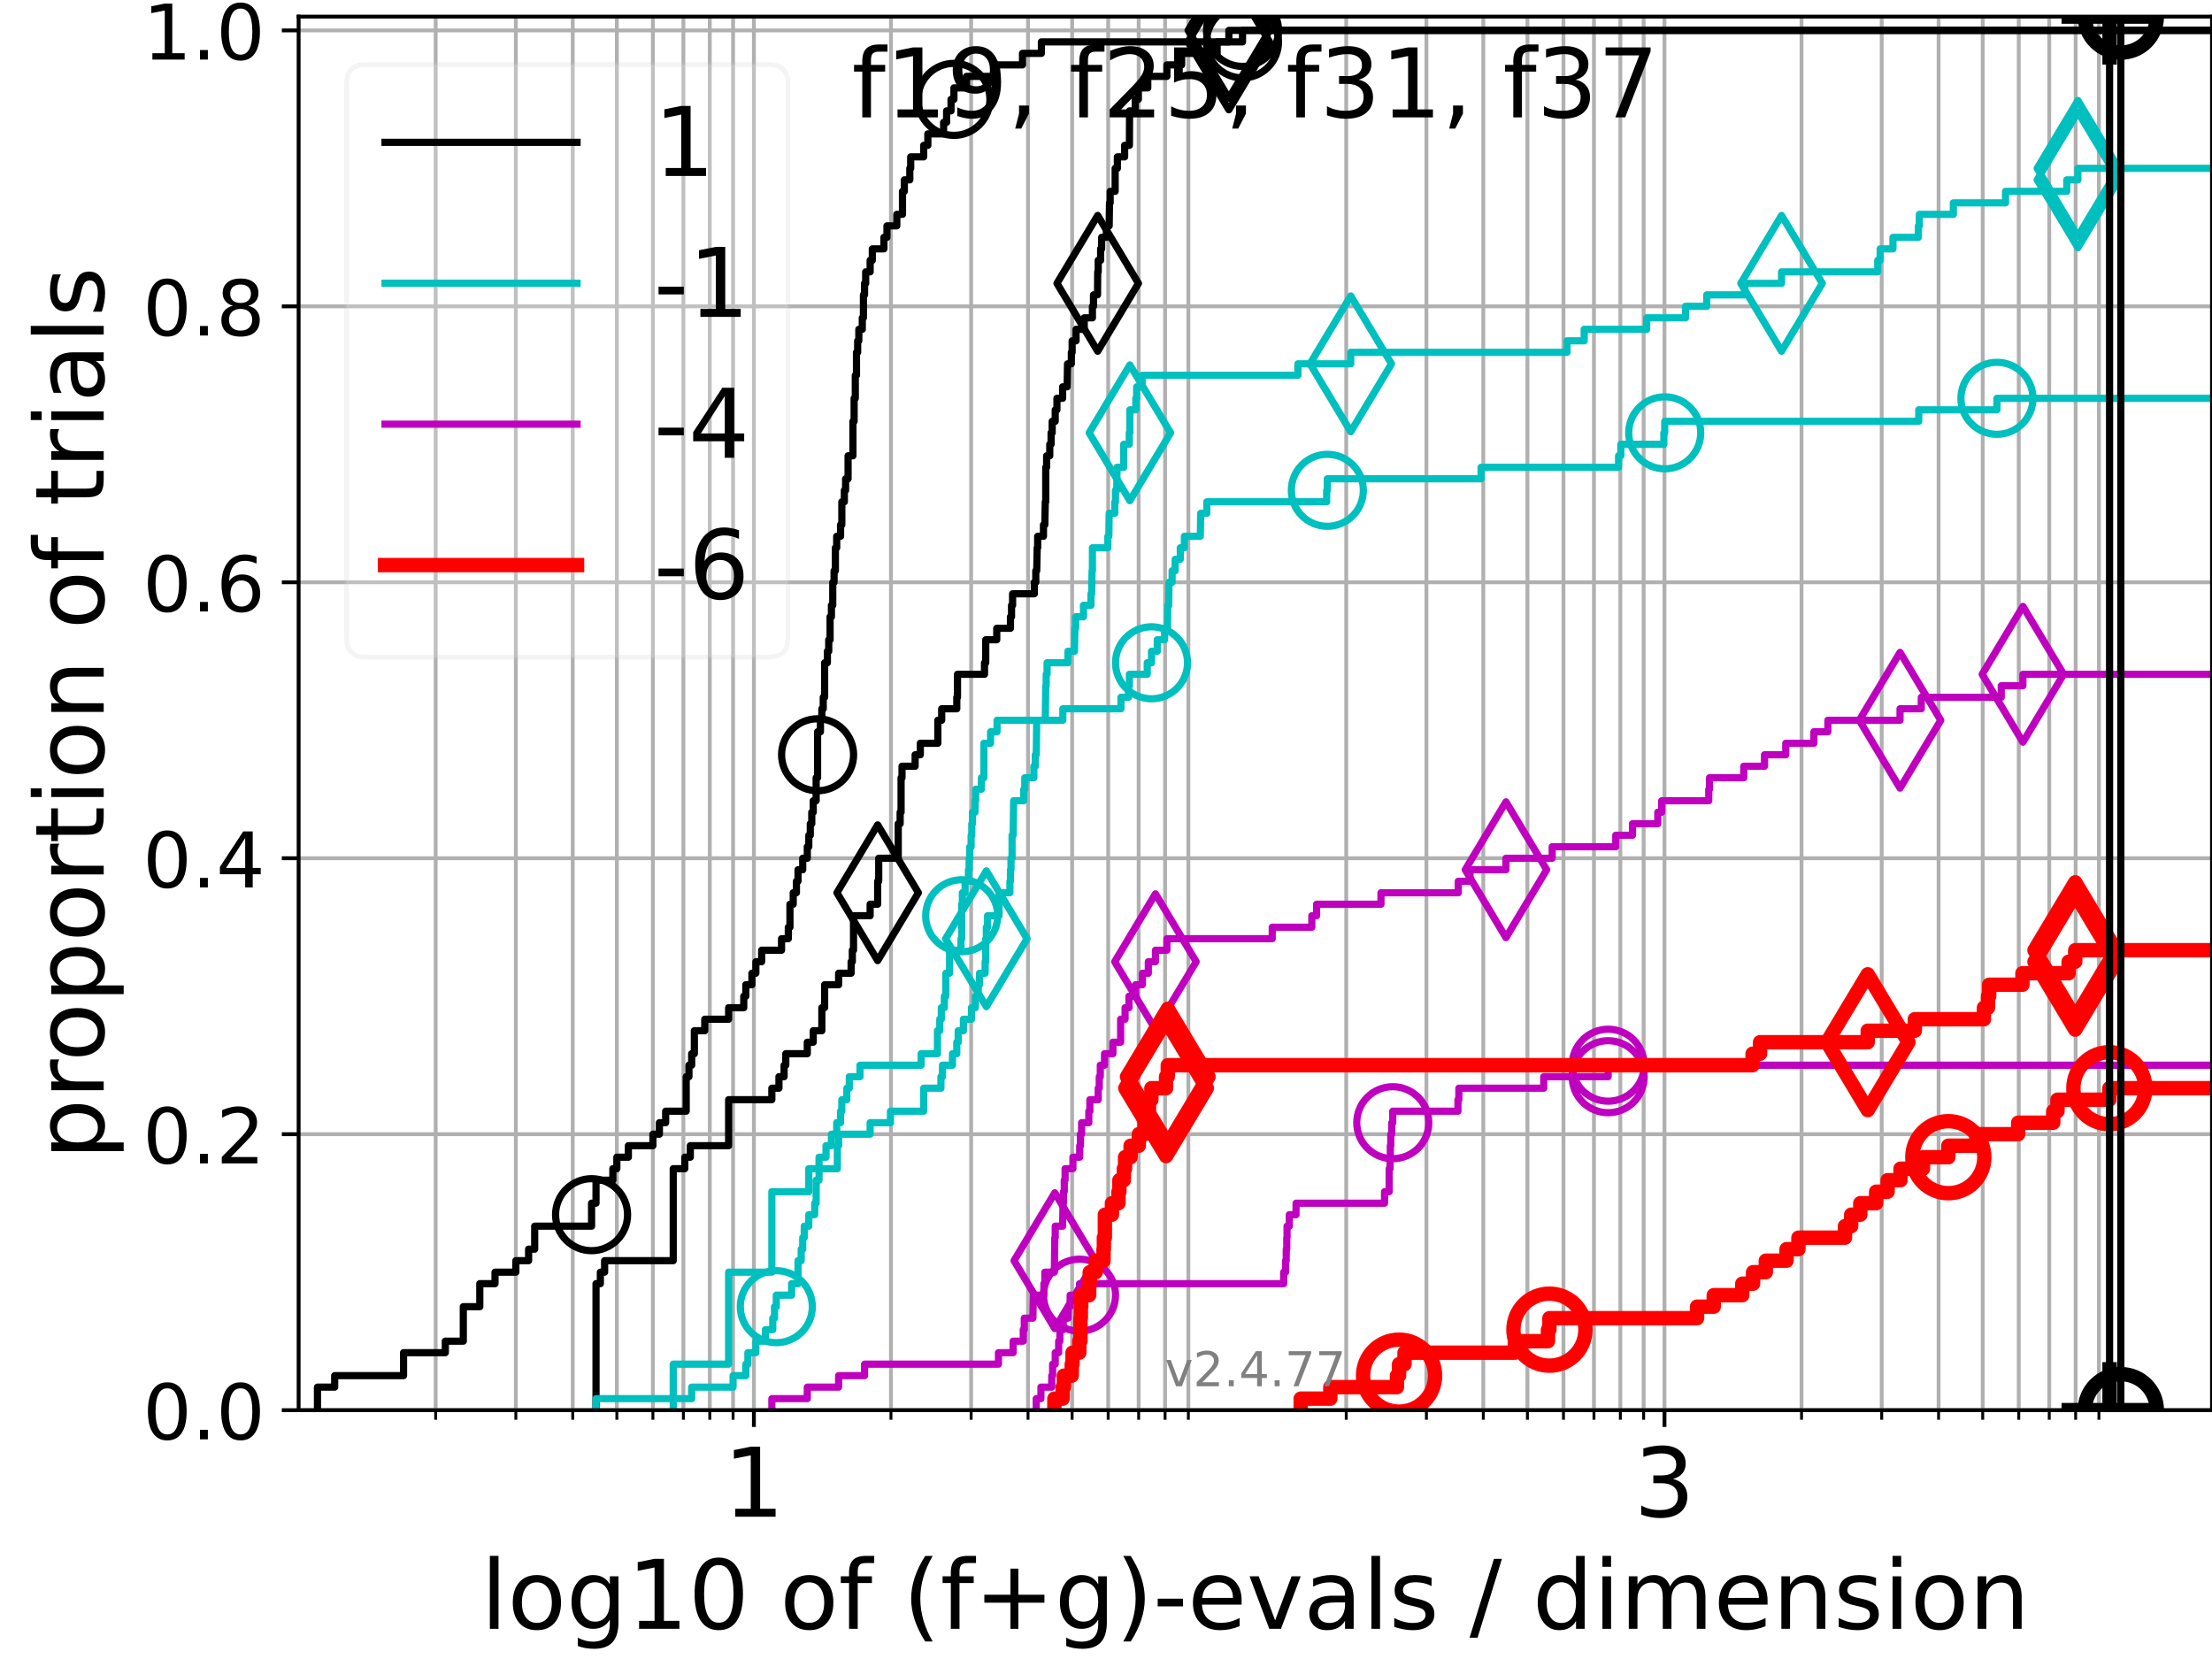 <?xml version="1.0" encoding="utf-8" standalone="no"?>
<!DOCTYPE svg PUBLIC "-//W3C//DTD SVG 1.1//EN"
  "http://www.w3.org/Graphics/SVG/1.1/DTD/svg11.dtd">
<!-- Created with matplotlib (https://matplotlib.org/) -->
<svg height="345.6pt" version="1.1" viewBox="0 0 460.8 345.6" width="460.8pt" xmlns="http://www.w3.org/2000/svg" xmlns:xlink="http://www.w3.org/1999/xlink">
 <defs>
  <style type="text/css">*{stroke-linecap:butt;stroke-linejoin:round;}</style>
 </defs>
 <g id="figure_1">
  <g id="patch_1">
   <path d="M 0 345.6 
L 460.8 345.6 
L 460.8 0 
L 0 0 
z
" style="fill:#ffffff;"/>
  </g>
  <g id="axes_1">
   <g id="patch_2">
    <path d="M 62.208 293.76 
L 460.8 293.76 
L 460.8 3.456 
L 62.208 3.456 
z
" style="fill:#ffffff;"/>
   </g>
   <g id="matplotlib.axis_1">
    <g id="xtick_1">
     <g id="line2d_1">
      <path clip-path="url(#p02d1ea3e14)" d="M 157.052 293.76 
L 157.052 3.456 
" style="fill:none;stroke:#b0b0b0;stroke-linecap:square;stroke-width:0.8;"/>
     </g>
     <g id="line2d_2">
      <defs>
       <path d="M 0 0 
L 0 3.5 
" id="m25ed70ec1c" style="stroke:#000000;stroke-width:0.8;"/>
      </defs>
      <g>
       <use style="stroke:#000000;stroke-width:0.8;" x="157.052" xlink:href="#m25ed70ec1c" y="293.76"/>
      </g>
     </g>
     <g id="text_1">
      <!-- 1 -->
      <g transform="translate(150.69 315.957)scale(0.2 -0.2)">
       <defs>
        <path d="M 12.406 8.297 
L 28.516 8.297 
L 28.516 63.922 
L 10.984 60.406 
L 10.984 69.391 
L 28.422 72.906 
L 38.281 72.906 
L 38.281 8.297 
L 54.391 8.297 
L 54.391 0 
L 12.406 0 
z
" id="DejaVuSans-49"/>
       </defs>
       <use xlink:href="#DejaVuSans-49"/>
      </g>
     </g>
    </g>
    <g id="xtick_2">
     <g id="line2d_3">
      <path clip-path="url(#p02d1ea3e14)" d="M 346.741 293.76 
L 346.741 3.456 
" style="fill:none;stroke:#b0b0b0;stroke-linecap:square;stroke-width:0.8;"/>
     </g>
     <g id="line2d_4">
      <g>
       <use style="stroke:#000000;stroke-width:0.8;" x="346.741" xlink:href="#m25ed70ec1c" y="293.76"/>
      </g>
     </g>
     <g id="text_2">
      <!-- 3 -->
      <g transform="translate(340.379 315.957)scale(0.2 -0.2)">
       <defs>
        <path d="M 40.578 39.312 
Q 47.656 37.797 51.625 33 
Q 55.609 28.219 55.609 21.188 
Q 55.609 10.406 48.188 4.484 
Q 40.766 -1.422 27.094 -1.422 
Q 22.516 -1.422 17.656 -0.516 
Q 12.797 0.391 7.625 2.203 
L 7.625 11.719 
Q 11.719 9.328 16.594 8.109 
Q 21.484 6.891 26.812 6.891 
Q 36.078 6.891 40.938 10.547 
Q 45.797 14.203 45.797 21.188 
Q 45.797 27.641 41.281 31.266 
Q 36.766 34.906 28.719 34.906 
L 20.219 34.906 
L 20.219 43.016 
L 29.109 43.016 
Q 36.375 43.016 40.234 45.922 
Q 44.094 48.828 44.094 54.297 
Q 44.094 59.906 40.109 62.906 
Q 36.141 65.922 28.719 65.922 
Q 24.656 65.922 20.016 65.031 
Q 15.375 64.156 9.812 62.312 
L 9.812 71.094 
Q 15.438 72.656 20.344 73.438 
Q 25.25 74.219 29.594 74.219 
Q 40.828 74.219 47.359 69.109 
Q 53.906 64.016 53.906 55.328 
Q 53.906 49.266 50.438 45.094 
Q 46.969 40.922 40.578 39.312 
z
" id="DejaVuSans-51"/>
       </defs>
       <use xlink:href="#DejaVuSans-51"/>
      </g>
     </g>
    </g>
    <g id="xtick_3">
     <g id="line2d_5">
      <path clip-path="url(#p02d1ea3e14)" d="M 90.759 293.76 
L 90.759 3.456 
" style="fill:none;stroke:#b0b0b0;stroke-linecap:square;stroke-width:0.8;"/>
     </g>
     <g id="line2d_6">
      <defs>
       <path d="M 0 0 
L 0 2 
" id="maa4013c62b" style="stroke:#000000;stroke-width:0.6;"/>
      </defs>
      <g>
       <use style="stroke:#000000;stroke-width:0.6;" x="90.759" xlink:href="#maa4013c62b" y="293.76"/>
      </g>
     </g>
    </g>
    <g id="xtick_4">
     <g id="line2d_7">
      <path clip-path="url(#p02d1ea3e14)" d="M 107.46 293.76 
L 107.46 3.456 
" style="fill:none;stroke:#b0b0b0;stroke-linecap:square;stroke-width:0.8;"/>
     </g>
     <g id="line2d_8">
      <g>
       <use style="stroke:#000000;stroke-width:0.6;" x="107.46" xlink:href="#maa4013c62b" y="293.76"/>
      </g>
     </g>
    </g>
    <g id="xtick_5">
     <g id="line2d_9">
      <path clip-path="url(#p02d1ea3e14)" d="M 119.31 293.76 
L 119.31 3.456 
" style="fill:none;stroke:#b0b0b0;stroke-linecap:square;stroke-width:0.8;"/>
     </g>
     <g id="line2d_10">
      <g>
       <use style="stroke:#000000;stroke-width:0.6;" x="119.31" xlink:href="#maa4013c62b" y="293.76"/>
      </g>
     </g>
    </g>
    <g id="xtick_6">
     <g id="line2d_11">
      <path clip-path="url(#p02d1ea3e14)" d="M 128.501 293.76 
L 128.501 3.456 
" style="fill:none;stroke:#b0b0b0;stroke-linecap:square;stroke-width:0.8;"/>
     </g>
     <g id="line2d_12">
      <g>
       <use style="stroke:#000000;stroke-width:0.6;" x="128.501" xlink:href="#maa4013c62b" y="293.76"/>
      </g>
     </g>
    </g>
    <g id="xtick_7">
     <g id="line2d_13">
      <path clip-path="url(#p02d1ea3e14)" d="M 136.011 293.76 
L 136.011 3.456 
" style="fill:none;stroke:#b0b0b0;stroke-linecap:square;stroke-width:0.8;"/>
     </g>
     <g id="line2d_14">
      <g>
       <use style="stroke:#000000;stroke-width:0.6;" x="136.011" xlink:href="#maa4013c62b" y="293.76"/>
      </g>
     </g>
    </g>
    <g id="xtick_8">
     <g id="line2d_15">
      <path clip-path="url(#p02d1ea3e14)" d="M 142.361 293.76 
L 142.361 3.456 
" style="fill:none;stroke:#b0b0b0;stroke-linecap:square;stroke-width:0.8;"/>
     </g>
     <g id="line2d_16">
      <g>
       <use style="stroke:#000000;stroke-width:0.6;" x="142.361" xlink:href="#maa4013c62b" y="293.76"/>
      </g>
     </g>
    </g>
    <g id="xtick_9">
     <g id="line2d_17">
      <path clip-path="url(#p02d1ea3e14)" d="M 147.861 293.76 
L 147.861 3.456 
" style="fill:none;stroke:#b0b0b0;stroke-linecap:square;stroke-width:0.8;"/>
     </g>
     <g id="line2d_18">
      <g>
       <use style="stroke:#000000;stroke-width:0.6;" x="147.861" xlink:href="#maa4013c62b" y="293.76"/>
      </g>
     </g>
    </g>
    <g id="xtick_10">
     <g id="line2d_19">
      <path clip-path="url(#p02d1ea3e14)" d="M 152.713 293.76 
L 152.713 3.456 
" style="fill:none;stroke:#b0b0b0;stroke-linecap:square;stroke-width:0.8;"/>
     </g>
     <g id="line2d_20">
      <g>
       <use style="stroke:#000000;stroke-width:0.6;" x="152.713" xlink:href="#maa4013c62b" y="293.76"/>
      </g>
     </g>
    </g>
    <g id="xtick_11">
     <g id="line2d_21">
      <path clip-path="url(#p02d1ea3e14)" d="M 185.604 293.76 
L 185.604 3.456 
" style="fill:none;stroke:#b0b0b0;stroke-linecap:square;stroke-width:0.8;"/>
     </g>
     <g id="line2d_22">
      <g>
       <use style="stroke:#000000;stroke-width:0.6;" x="185.604" xlink:href="#maa4013c62b" y="293.76"/>
      </g>
     </g>
    </g>
    <g id="xtick_12">
     <g id="line2d_23">
      <path clip-path="url(#p02d1ea3e14)" d="M 202.305 293.76 
L 202.305 3.456 
" style="fill:none;stroke:#b0b0b0;stroke-linecap:square;stroke-width:0.8;"/>
     </g>
     <g id="line2d_24">
      <g>
       <use style="stroke:#000000;stroke-width:0.6;" x="202.305" xlink:href="#maa4013c62b" y="293.76"/>
      </g>
     </g>
    </g>
    <g id="xtick_13">
     <g id="line2d_25">
      <path clip-path="url(#p02d1ea3e14)" d="M 214.155 293.76 
L 214.155 3.456 
" style="fill:none;stroke:#b0b0b0;stroke-linecap:square;stroke-width:0.8;"/>
     </g>
     <g id="line2d_26">
      <g>
       <use style="stroke:#000000;stroke-width:0.6;" x="214.155" xlink:href="#maa4013c62b" y="293.76"/>
      </g>
     </g>
    </g>
    <g id="xtick_14">
     <g id="line2d_27">
      <path clip-path="url(#p02d1ea3e14)" d="M 223.346 293.76 
L 223.346 3.456 
" style="fill:none;stroke:#b0b0b0;stroke-linecap:square;stroke-width:0.8;"/>
     </g>
     <g id="line2d_28">
      <g>
       <use style="stroke:#000000;stroke-width:0.6;" x="223.346" xlink:href="#maa4013c62b" y="293.76"/>
      </g>
     </g>
    </g>
    <g id="xtick_15">
     <g id="line2d_29">
      <path clip-path="url(#p02d1ea3e14)" d="M 230.856 293.76 
L 230.856 3.456 
" style="fill:none;stroke:#b0b0b0;stroke-linecap:square;stroke-width:0.8;"/>
     </g>
     <g id="line2d_30">
      <g>
       <use style="stroke:#000000;stroke-width:0.6;" x="230.856" xlink:href="#maa4013c62b" y="293.76"/>
      </g>
     </g>
    </g>
    <g id="xtick_16">
     <g id="line2d_31">
      <path clip-path="url(#p02d1ea3e14)" d="M 237.205 293.76 
L 237.205 3.456 
" style="fill:none;stroke:#b0b0b0;stroke-linecap:square;stroke-width:0.8;"/>
     </g>
     <g id="line2d_32">
      <g>
       <use style="stroke:#000000;stroke-width:0.6;" x="237.205" xlink:href="#maa4013c62b" y="293.76"/>
      </g>
     </g>
    </g>
    <g id="xtick_17">
     <g id="line2d_33">
      <path clip-path="url(#p02d1ea3e14)" d="M 242.706 293.76 
L 242.706 3.456 
" style="fill:none;stroke:#b0b0b0;stroke-linecap:square;stroke-width:0.8;"/>
     </g>
     <g id="line2d_34">
      <g>
       <use style="stroke:#000000;stroke-width:0.6;" x="242.706" xlink:href="#maa4013c62b" y="293.76"/>
      </g>
     </g>
    </g>
    <g id="xtick_18">
     <g id="line2d_35">
      <path clip-path="url(#p02d1ea3e14)" d="M 247.557 293.76 
L 247.557 3.456 
" style="fill:none;stroke:#b0b0b0;stroke-linecap:square;stroke-width:0.8;"/>
     </g>
     <g id="line2d_36">
      <g>
       <use style="stroke:#000000;stroke-width:0.6;" x="247.557" xlink:href="#maa4013c62b" y="293.76"/>
      </g>
     </g>
    </g>
    <g id="xtick_19">
     <g id="line2d_37">
      <path clip-path="url(#p02d1ea3e14)" d="M 280.448 293.76 
L 280.448 3.456 
" style="fill:none;stroke:#b0b0b0;stroke-linecap:square;stroke-width:0.8;"/>
     </g>
     <g id="line2d_38">
      <g>
       <use style="stroke:#000000;stroke-width:0.6;" x="280.448" xlink:href="#maa4013c62b" y="293.76"/>
      </g>
     </g>
    </g>
    <g id="xtick_20">
     <g id="line2d_39">
      <path clip-path="url(#p02d1ea3e14)" d="M 297.149 293.76 
L 297.149 3.456 
" style="fill:none;stroke:#b0b0b0;stroke-linecap:square;stroke-width:0.8;"/>
     </g>
     <g id="line2d_40">
      <g>
       <use style="stroke:#000000;stroke-width:0.6;" x="297.149" xlink:href="#maa4013c62b" y="293.76"/>
      </g>
     </g>
    </g>
    <g id="xtick_21">
     <g id="line2d_41">
      <path clip-path="url(#p02d1ea3e14)" d="M 308.999 293.76 
L 308.999 3.456 
" style="fill:none;stroke:#b0b0b0;stroke-linecap:square;stroke-width:0.8;"/>
     </g>
     <g id="line2d_42">
      <g>
       <use style="stroke:#000000;stroke-width:0.6;" x="308.999" xlink:href="#maa4013c62b" y="293.76"/>
      </g>
     </g>
    </g>
    <g id="xtick_22">
     <g id="line2d_43">
      <path clip-path="url(#p02d1ea3e14)" d="M 318.19 293.76 
L 318.19 3.456 
" style="fill:none;stroke:#b0b0b0;stroke-linecap:square;stroke-width:0.8;"/>
     </g>
     <g id="line2d_44">
      <g>
       <use style="stroke:#000000;stroke-width:0.6;" x="318.19" xlink:href="#maa4013c62b" y="293.76"/>
      </g>
     </g>
    </g>
    <g id="xtick_23">
     <g id="line2d_45">
      <path clip-path="url(#p02d1ea3e14)" d="M 325.7 293.76 
L 325.7 3.456 
" style="fill:none;stroke:#b0b0b0;stroke-linecap:square;stroke-width:0.8;"/>
     </g>
     <g id="line2d_46">
      <g>
       <use style="stroke:#000000;stroke-width:0.6;" x="325.7" xlink:href="#maa4013c62b" y="293.76"/>
      </g>
     </g>
    </g>
    <g id="xtick_24">
     <g id="line2d_47">
      <path clip-path="url(#p02d1ea3e14)" d="M 332.05 293.76 
L 332.05 3.456 
" style="fill:none;stroke:#b0b0b0;stroke-linecap:square;stroke-width:0.8;"/>
     </g>
     <g id="line2d_48">
      <g>
       <use style="stroke:#000000;stroke-width:0.6;" x="332.05" xlink:href="#maa4013c62b" y="293.76"/>
      </g>
     </g>
    </g>
    <g id="xtick_25">
     <g id="line2d_49">
      <path clip-path="url(#p02d1ea3e14)" d="M 337.55 293.76 
L 337.55 3.456 
" style="fill:none;stroke:#b0b0b0;stroke-linecap:square;stroke-width:0.8;"/>
     </g>
     <g id="line2d_50">
      <g>
       <use style="stroke:#000000;stroke-width:0.6;" x="337.55" xlink:href="#maa4013c62b" y="293.76"/>
      </g>
     </g>
    </g>
    <g id="xtick_26">
     <g id="line2d_51">
      <path clip-path="url(#p02d1ea3e14)" d="M 342.402 293.76 
L 342.402 3.456 
" style="fill:none;stroke:#b0b0b0;stroke-linecap:square;stroke-width:0.8;"/>
     </g>
     <g id="line2d_52">
      <g>
       <use style="stroke:#000000;stroke-width:0.6;" x="342.402" xlink:href="#maa4013c62b" y="293.76"/>
      </g>
     </g>
    </g>
    <g id="xtick_27">
     <g id="line2d_53">
      <path clip-path="url(#p02d1ea3e14)" d="M 375.292 293.76 
L 375.292 3.456 
" style="fill:none;stroke:#b0b0b0;stroke-linecap:square;stroke-width:0.8;"/>
     </g>
     <g id="line2d_54">
      <g>
       <use style="stroke:#000000;stroke-width:0.6;" x="375.292" xlink:href="#maa4013c62b" y="293.76"/>
      </g>
     </g>
    </g>
    <g id="xtick_28">
     <g id="line2d_55">
      <path clip-path="url(#p02d1ea3e14)" d="M 391.994 293.76 
L 391.994 3.456 
" style="fill:none;stroke:#b0b0b0;stroke-linecap:square;stroke-width:0.8;"/>
     </g>
     <g id="line2d_56">
      <g>
       <use style="stroke:#000000;stroke-width:0.6;" x="391.994" xlink:href="#maa4013c62b" y="293.76"/>
      </g>
     </g>
    </g>
    <g id="xtick_29">
     <g id="line2d_57">
      <path clip-path="url(#p02d1ea3e14)" d="M 403.844 293.76 
L 403.844 3.456 
" style="fill:none;stroke:#b0b0b0;stroke-linecap:square;stroke-width:0.8;"/>
     </g>
     <g id="line2d_58">
      <g>
       <use style="stroke:#000000;stroke-width:0.6;" x="403.844" xlink:href="#maa4013c62b" y="293.76"/>
      </g>
     </g>
    </g>
    <g id="xtick_30">
     <g id="line2d_59">
      <path clip-path="url(#p02d1ea3e14)" d="M 413.035 293.76 
L 413.035 3.456 
" style="fill:none;stroke:#b0b0b0;stroke-linecap:square;stroke-width:0.8;"/>
     </g>
     <g id="line2d_60">
      <g>
       <use style="stroke:#000000;stroke-width:0.6;" x="413.035" xlink:href="#maa4013c62b" y="293.76"/>
      </g>
     </g>
    </g>
    <g id="xtick_31">
     <g id="line2d_61">
      <path clip-path="url(#p02d1ea3e14)" d="M 420.545 293.76 
L 420.545 3.456 
" style="fill:none;stroke:#b0b0b0;stroke-linecap:square;stroke-width:0.8;"/>
     </g>
     <g id="line2d_62">
      <g>
       <use style="stroke:#000000;stroke-width:0.6;" x="420.545" xlink:href="#maa4013c62b" y="293.76"/>
      </g>
     </g>
    </g>
    <g id="xtick_32">
     <g id="line2d_63">
      <path clip-path="url(#p02d1ea3e14)" d="M 426.894 293.76 
L 426.894 3.456 
" style="fill:none;stroke:#b0b0b0;stroke-linecap:square;stroke-width:0.8;"/>
     </g>
     <g id="line2d_64">
      <g>
       <use style="stroke:#000000;stroke-width:0.6;" x="426.894" xlink:href="#maa4013c62b" y="293.76"/>
      </g>
     </g>
    </g>
    <g id="xtick_33">
     <g id="line2d_65">
      <path clip-path="url(#p02d1ea3e14)" d="M 432.395 293.76 
L 432.395 3.456 
" style="fill:none;stroke:#b0b0b0;stroke-linecap:square;stroke-width:0.8;"/>
     </g>
     <g id="line2d_66">
      <g>
       <use style="stroke:#000000;stroke-width:0.6;" x="432.395" xlink:href="#maa4013c62b" y="293.76"/>
      </g>
     </g>
    </g>
    <g id="xtick_34">
     <g id="line2d_67">
      <path clip-path="url(#p02d1ea3e14)" d="M 437.246 293.76 
L 437.246 3.456 
" style="fill:none;stroke:#b0b0b0;stroke-linecap:square;stroke-width:0.8;"/>
     </g>
     <g id="line2d_68">
      <g>
       <use style="stroke:#000000;stroke-width:0.6;" x="437.246" xlink:href="#maa4013c62b" y="293.76"/>
      </g>
     </g>
    </g>
    <g id="text_3">
     <!-- log10 of (f+g)-evals / dimension -->
     <g transform="translate(100.165 339.313)scale(0.2 -0.2)">
      <defs>
       <path d="M 9.422 75.984 
L 18.406 75.984 
L 18.406 0 
L 9.422 0 
z
" id="DejaVuSans-108"/>
       <path d="M 30.609 48.391 
Q 23.391 48.391 19.188 42.75 
Q 14.984 37.109 14.984 27.297 
Q 14.984 17.484 19.156 11.844 
Q 23.344 6.203 30.609 6.203 
Q 37.797 6.203 41.984 11.859 
Q 46.188 17.531 46.188 27.297 
Q 46.188 37.016 41.984 42.703 
Q 37.797 48.391 30.609 48.391 
z
M 30.609 56 
Q 42.328 56 49.016 48.375 
Q 55.719 40.766 55.719 27.297 
Q 55.719 13.875 49.016 6.219 
Q 42.328 -1.422 30.609 -1.422 
Q 18.844 -1.422 12.172 6.219 
Q 5.516 13.875 5.516 27.297 
Q 5.516 40.766 12.172 48.375 
Q 18.844 56 30.609 56 
z
" id="DejaVuSans-111"/>
       <path d="M 45.406 27.984 
Q 45.406 37.75 41.375 43.109 
Q 37.359 48.484 30.078 48.484 
Q 22.859 48.484 18.828 43.109 
Q 14.797 37.75 14.797 27.984 
Q 14.797 18.266 18.828 12.891 
Q 22.859 7.516 30.078 7.516 
Q 37.359 7.516 41.375 12.891 
Q 45.406 18.266 45.406 27.984 
z
M 54.391 6.781 
Q 54.391 -7.172 48.188 -13.984 
Q 42 -20.797 29.203 -20.797 
Q 24.469 -20.797 20.266 -20.094 
Q 16.062 -19.391 12.109 -17.922 
L 12.109 -9.188 
Q 16.062 -11.328 19.922 -12.344 
Q 23.781 -13.375 27.781 -13.375 
Q 36.625 -13.375 41.016 -8.766 
Q 45.406 -4.156 45.406 5.172 
L 45.406 9.625 
Q 42.625 4.781 38.281 2.391 
Q 33.938 0 27.875 0 
Q 17.828 0 11.672 7.656 
Q 5.516 15.328 5.516 27.984 
Q 5.516 40.672 11.672 48.328 
Q 17.828 56 27.875 56 
Q 33.938 56 38.281 53.609 
Q 42.625 51.219 45.406 46.391 
L 45.406 54.688 
L 54.391 54.688 
z
" id="DejaVuSans-103"/>
       <path d="M 31.781 66.406 
Q 24.172 66.406 20.328 58.906 
Q 16.5 51.422 16.5 36.375 
Q 16.5 21.391 20.328 13.891 
Q 24.172 6.391 31.781 6.391 
Q 39.453 6.391 43.281 13.891 
Q 47.125 21.391 47.125 36.375 
Q 47.125 51.422 43.281 58.906 
Q 39.453 66.406 31.781 66.406 
z
M 31.781 74.219 
Q 44.047 74.219 50.516 64.516 
Q 56.984 54.828 56.984 36.375 
Q 56.984 17.969 50.516 8.266 
Q 44.047 -1.422 31.781 -1.422 
Q 19.531 -1.422 13.062 8.266 
Q 6.594 17.969 6.594 36.375 
Q 6.594 54.828 13.062 64.516 
Q 19.531 74.219 31.781 74.219 
z
" id="DejaVuSans-48"/>
       <path id="DejaVuSans-32"/>
       <path d="M 37.109 75.984 
L 37.109 68.5 
L 28.516 68.5 
Q 23.688 68.5 21.797 66.547 
Q 19.922 64.594 19.922 59.516 
L 19.922 54.688 
L 34.719 54.688 
L 34.719 47.703 
L 19.922 47.703 
L 19.922 0 
L 10.891 0 
L 10.891 47.703 
L 2.297 47.703 
L 2.297 54.688 
L 10.891 54.688 
L 10.891 58.5 
Q 10.891 67.625 15.141 71.797 
Q 19.391 75.984 28.609 75.984 
z
" id="DejaVuSans-102"/>
       <path d="M 31 75.875 
Q 24.469 64.656 21.281 53.656 
Q 18.109 42.672 18.109 31.391 
Q 18.109 20.125 21.312 9.062 
Q 24.516 -2 31 -13.188 
L 23.188 -13.188 
Q 15.875 -1.703 12.234 9.375 
Q 8.594 20.453 8.594 31.391 
Q 8.594 42.281 12.203 53.312 
Q 15.828 64.359 23.188 75.875 
z
" id="DejaVuSans-40"/>
       <path d="M 46 62.703 
L 46 35.5 
L 73.188 35.5 
L 73.188 27.203 
L 46 27.203 
L 46 0 
L 37.797 0 
L 37.797 27.203 
L 10.594 27.203 
L 10.594 35.5 
L 37.797 35.5 
L 37.797 62.703 
z
" id="DejaVuSans-43"/>
       <path d="M 8.016 75.875 
L 15.828 75.875 
Q 23.141 64.359 26.781 53.312 
Q 30.422 42.281 30.422 31.391 
Q 30.422 20.453 26.781 9.375 
Q 23.141 -1.703 15.828 -13.188 
L 8.016 -13.188 
Q 14.5 -2 17.703 9.062 
Q 20.906 20.125 20.906 31.391 
Q 20.906 42.672 17.703 53.656 
Q 14.5 64.656 8.016 75.875 
z
" id="DejaVuSans-41"/>
       <path d="M 4.891 31.391 
L 31.203 31.391 
L 31.203 23.391 
L 4.891 23.391 
z
" id="DejaVuSans-45"/>
       <path d="M 56.203 29.594 
L 56.203 25.203 
L 14.891 25.203 
Q 15.484 15.922 20.484 11.062 
Q 25.484 6.203 34.422 6.203 
Q 39.594 6.203 44.453 7.469 
Q 49.312 8.734 54.109 11.281 
L 54.109 2.781 
Q 49.266 0.734 44.188 -0.344 
Q 39.109 -1.422 33.891 -1.422 
Q 20.797 -1.422 13.156 6.188 
Q 5.516 13.812 5.516 26.812 
Q 5.516 40.234 12.766 48.109 
Q 20.016 56 32.328 56 
Q 43.359 56 49.781 48.891 
Q 56.203 41.797 56.203 29.594 
z
M 47.219 32.234 
Q 47.125 39.594 43.094 43.984 
Q 39.062 48.391 32.422 48.391 
Q 24.906 48.391 20.391 44.141 
Q 15.875 39.891 15.188 32.172 
z
" id="DejaVuSans-101"/>
       <path d="M 2.984 54.688 
L 12.5 54.688 
L 29.594 8.797 
L 46.688 54.688 
L 56.203 54.688 
L 35.688 0 
L 23.484 0 
z
" id="DejaVuSans-118"/>
       <path d="M 34.281 27.484 
Q 23.391 27.484 19.188 25 
Q 14.984 22.516 14.984 16.5 
Q 14.984 11.719 18.141 8.906 
Q 21.297 6.109 26.703 6.109 
Q 34.188 6.109 38.703 11.406 
Q 43.219 16.703 43.219 25.484 
L 43.219 27.484 
z
M 52.203 31.203 
L 52.203 0 
L 43.219 0 
L 43.219 8.297 
Q 40.141 3.328 35.547 0.953 
Q 30.953 -1.422 24.312 -1.422 
Q 15.922 -1.422 10.953 3.297 
Q 6 8.016 6 15.922 
Q 6 25.141 12.172 29.828 
Q 18.359 34.516 30.609 34.516 
L 43.219 34.516 
L 43.219 35.406 
Q 43.219 41.609 39.141 45 
Q 35.062 48.391 27.688 48.391 
Q 23 48.391 18.547 47.266 
Q 14.109 46.141 10.016 43.891 
L 10.016 52.203 
Q 14.938 54.109 19.578 55.047 
Q 24.219 56 28.609 56 
Q 40.484 56 46.344 49.844 
Q 52.203 43.703 52.203 31.203 
z
" id="DejaVuSans-97"/>
       <path d="M 44.281 53.078 
L 44.281 44.578 
Q 40.484 46.531 36.375 47.5 
Q 32.281 48.484 27.875 48.484 
Q 21.188 48.484 17.844 46.438 
Q 14.5 44.391 14.5 40.281 
Q 14.5 37.156 16.891 35.375 
Q 19.281 33.594 26.516 31.984 
L 29.594 31.297 
Q 39.156 29.25 43.188 25.516 
Q 47.219 21.781 47.219 15.094 
Q 47.219 7.469 41.188 3.016 
Q 35.156 -1.422 24.609 -1.422 
Q 20.219 -1.422 15.453 -0.562 
Q 10.688 0.297 5.422 2 
L 5.422 11.281 
Q 10.406 8.688 15.234 7.391 
Q 20.062 6.109 24.812 6.109 
Q 31.156 6.109 34.562 8.281 
Q 37.984 10.453 37.984 14.406 
Q 37.984 18.062 35.516 20.016 
Q 33.062 21.969 24.703 23.781 
L 21.578 24.516 
Q 13.234 26.266 9.516 29.906 
Q 5.812 33.547 5.812 39.891 
Q 5.812 47.609 11.281 51.797 
Q 16.75 56 26.812 56 
Q 31.781 56 36.172 55.266 
Q 40.578 54.547 44.281 53.078 
z
" id="DejaVuSans-115"/>
       <path d="M 25.391 72.906 
L 33.688 72.906 
L 8.297 -9.281 
L 0 -9.281 
z
" id="DejaVuSans-47"/>
       <path d="M 45.406 46.391 
L 45.406 75.984 
L 54.391 75.984 
L 54.391 0 
L 45.406 0 
L 45.406 8.203 
Q 42.578 3.328 38.25 0.953 
Q 33.938 -1.422 27.875 -1.422 
Q 17.969 -1.422 11.734 6.484 
Q 5.516 14.406 5.516 27.297 
Q 5.516 40.188 11.734 48.094 
Q 17.969 56 27.875 56 
Q 33.938 56 38.25 53.625 
Q 42.578 51.266 45.406 46.391 
z
M 14.797 27.297 
Q 14.797 17.391 18.875 11.75 
Q 22.953 6.109 30.078 6.109 
Q 37.203 6.109 41.297 11.75 
Q 45.406 17.391 45.406 27.297 
Q 45.406 37.203 41.297 42.844 
Q 37.203 48.484 30.078 48.484 
Q 22.953 48.484 18.875 42.844 
Q 14.797 37.203 14.797 27.297 
z
" id="DejaVuSans-100"/>
       <path d="M 9.422 54.688 
L 18.406 54.688 
L 18.406 0 
L 9.422 0 
z
M 9.422 75.984 
L 18.406 75.984 
L 18.406 64.594 
L 9.422 64.594 
z
" id="DejaVuSans-105"/>
       <path d="M 52 44.188 
Q 55.375 50.25 60.062 53.125 
Q 64.75 56 71.094 56 
Q 79.641 56 84.281 50.016 
Q 88.922 44.047 88.922 33.016 
L 88.922 0 
L 79.891 0 
L 79.891 32.719 
Q 79.891 40.578 77.094 44.375 
Q 74.312 48.188 68.609 48.188 
Q 61.625 48.188 57.562 43.547 
Q 53.516 38.922 53.516 30.906 
L 53.516 0 
L 44.484 0 
L 44.484 32.719 
Q 44.484 40.625 41.703 44.406 
Q 38.922 48.188 33.109 48.188 
Q 26.219 48.188 22.156 43.531 
Q 18.109 38.875 18.109 30.906 
L 18.109 0 
L 9.078 0 
L 9.078 54.688 
L 18.109 54.688 
L 18.109 46.188 
Q 21.188 51.219 25.484 53.609 
Q 29.781 56 35.688 56 
Q 41.656 56 45.828 52.969 
Q 50 49.953 52 44.188 
z
" id="DejaVuSans-109"/>
       <path d="M 54.891 33.016 
L 54.891 0 
L 45.906 0 
L 45.906 32.719 
Q 45.906 40.484 42.875 44.328 
Q 39.844 48.188 33.797 48.188 
Q 26.516 48.188 22.312 43.547 
Q 18.109 38.922 18.109 30.906 
L 18.109 0 
L 9.078 0 
L 9.078 54.688 
L 18.109 54.688 
L 18.109 46.188 
Q 21.344 51.125 25.703 53.562 
Q 30.078 56 35.797 56 
Q 45.219 56 50.047 50.172 
Q 54.891 44.344 54.891 33.016 
z
" id="DejaVuSans-110"/>
      </defs>
      <use xlink:href="#DejaVuSans-108"/>
      <use x="27.783" xlink:href="#DejaVuSans-111"/>
      <use x="88.965" xlink:href="#DejaVuSans-103"/>
      <use x="152.441" xlink:href="#DejaVuSans-49"/>
      <use x="216.064" xlink:href="#DejaVuSans-48"/>
      <use x="279.688" xlink:href="#DejaVuSans-32"/>
      <use x="311.475" xlink:href="#DejaVuSans-111"/>
      <use x="372.656" xlink:href="#DejaVuSans-102"/>
      <use x="407.861" xlink:href="#DejaVuSans-32"/>
      <use x="439.648" xlink:href="#DejaVuSans-40"/>
      <use x="478.662" xlink:href="#DejaVuSans-102"/>
      <use x="513.867" xlink:href="#DejaVuSans-43"/>
      <use x="597.656" xlink:href="#DejaVuSans-103"/>
      <use x="661.133" xlink:href="#DejaVuSans-41"/>
      <use x="700.146" xlink:href="#DejaVuSans-45"/>
      <use x="736.23" xlink:href="#DejaVuSans-101"/>
      <use x="797.754" xlink:href="#DejaVuSans-118"/>
      <use x="856.934" xlink:href="#DejaVuSans-97"/>
      <use x="918.213" xlink:href="#DejaVuSans-108"/>
      <use x="945.996" xlink:href="#DejaVuSans-115"/>
      <use x="998.096" xlink:href="#DejaVuSans-32"/>
      <use x="1029.883" xlink:href="#DejaVuSans-47"/>
      <use x="1063.574" xlink:href="#DejaVuSans-32"/>
      <use x="1095.361" xlink:href="#DejaVuSans-100"/>
      <use x="1158.838" xlink:href="#DejaVuSans-105"/>
      <use x="1186.621" xlink:href="#DejaVuSans-109"/>
      <use x="1284.033" xlink:href="#DejaVuSans-101"/>
      <use x="1345.557" xlink:href="#DejaVuSans-110"/>
      <use x="1408.936" xlink:href="#DejaVuSans-115"/>
      <use x="1461.035" xlink:href="#DejaVuSans-105"/>
      <use x="1488.818" xlink:href="#DejaVuSans-111"/>
      <use x="1550" xlink:href="#DejaVuSans-110"/>
     </g>
    </g>
   </g>
   <g id="matplotlib.axis_2">
    <g id="ytick_1">
     <g id="line2d_69">
      <path clip-path="url(#p02d1ea3e14)" d="M 62.208 293.76 
L 460.8 293.76 
" style="fill:none;stroke:#b0b0b0;stroke-linecap:square;stroke-width:0.8;"/>
     </g>
     <g id="line2d_70">
      <defs>
       <path d="M 0 0 
L -3.5 0 
" id="m07efcf4921" style="stroke:#000000;stroke-width:0.8;"/>
      </defs>
      <g>
       <use style="stroke:#000000;stroke-width:0.8;" x="62.208" xlink:href="#m07efcf4921" y="293.76"/>
      </g>
     </g>
     <g id="text_4">
      <!-- 0.0 -->
      <g transform="translate(29.763 299.839)scale(0.16 -0.16)">
       <defs>
        <path d="M 10.688 12.406 
L 21 12.406 
L 21 0 
L 10.688 0 
z
" id="DejaVuSans-46"/>
       </defs>
       <use xlink:href="#DejaVuSans-48"/>
       <use x="63.623" xlink:href="#DejaVuSans-46"/>
       <use x="95.41" xlink:href="#DejaVuSans-48"/>
      </g>
     </g>
    </g>
    <g id="ytick_2">
     <g id="line2d_71">
      <path clip-path="url(#p02d1ea3e14)" d="M 62.208 236.274 
L 460.8 236.274 
" style="fill:none;stroke:#b0b0b0;stroke-linecap:square;stroke-width:0.8;"/>
     </g>
     <g id="line2d_72">
      <g>
       <use style="stroke:#000000;stroke-width:0.8;" x="62.208" xlink:href="#m07efcf4921" y="236.274"/>
      </g>
     </g>
     <g id="text_5">
      <!-- 0.2 -->
      <g transform="translate(29.763 242.353)scale(0.16 -0.16)">
       <defs>
        <path d="M 19.188 8.297 
L 53.609 8.297 
L 53.609 0 
L 7.328 0 
L 7.328 8.297 
Q 12.938 14.109 22.625 23.891 
Q 32.328 33.688 34.812 36.531 
Q 39.547 41.844 41.422 45.531 
Q 43.312 49.219 43.312 52.781 
Q 43.312 58.594 39.234 62.25 
Q 35.156 65.922 28.609 65.922 
Q 23.969 65.922 18.812 64.312 
Q 13.672 62.703 7.812 59.422 
L 7.812 69.391 
Q 13.766 71.781 18.938 73 
Q 24.125 74.219 28.422 74.219 
Q 39.75 74.219 46.484 68.547 
Q 53.219 62.891 53.219 53.422 
Q 53.219 48.922 51.531 44.891 
Q 49.859 40.875 45.406 35.406 
Q 44.188 33.984 37.641 27.219 
Q 31.109 20.453 19.188 8.297 
z
" id="DejaVuSans-50"/>
       </defs>
       <use xlink:href="#DejaVuSans-48"/>
       <use x="63.623" xlink:href="#DejaVuSans-46"/>
       <use x="95.41" xlink:href="#DejaVuSans-50"/>
      </g>
     </g>
    </g>
    <g id="ytick_3">
     <g id="line2d_73">
      <path clip-path="url(#p02d1ea3e14)" d="M 62.208 178.788 
L 460.8 178.788 
" style="fill:none;stroke:#b0b0b0;stroke-linecap:square;stroke-width:0.8;"/>
     </g>
     <g id="line2d_74">
      <g>
       <use style="stroke:#000000;stroke-width:0.8;" x="62.208" xlink:href="#m07efcf4921" y="178.788"/>
      </g>
     </g>
     <g id="text_6">
      <!-- 0.4 -->
      <g transform="translate(29.763 184.867)scale(0.16 -0.16)">
       <defs>
        <path d="M 37.797 64.312 
L 12.891 25.391 
L 37.797 25.391 
z
M 35.203 72.906 
L 47.609 72.906 
L 47.609 25.391 
L 58.016 25.391 
L 58.016 17.188 
L 47.609 17.188 
L 47.609 0 
L 37.797 0 
L 37.797 17.188 
L 4.891 17.188 
L 4.891 26.703 
z
" id="DejaVuSans-52"/>
       </defs>
       <use xlink:href="#DejaVuSans-48"/>
       <use x="63.623" xlink:href="#DejaVuSans-46"/>
       <use x="95.41" xlink:href="#DejaVuSans-52"/>
      </g>
     </g>
    </g>
    <g id="ytick_4">
     <g id="line2d_75">
      <path clip-path="url(#p02d1ea3e14)" d="M 62.208 121.302 
L 460.8 121.302 
" style="fill:none;stroke:#b0b0b0;stroke-linecap:square;stroke-width:0.8;"/>
     </g>
     <g id="line2d_76">
      <g>
       <use style="stroke:#000000;stroke-width:0.8;" x="62.208" xlink:href="#m07efcf4921" y="121.302"/>
      </g>
     </g>
     <g id="text_7">
      <!-- 0.6 -->
      <g transform="translate(29.763 127.381)scale(0.16 -0.16)">
       <defs>
        <path d="M 33.016 40.375 
Q 26.375 40.375 22.484 35.828 
Q 18.609 31.297 18.609 23.391 
Q 18.609 15.531 22.484 10.953 
Q 26.375 6.391 33.016 6.391 
Q 39.656 6.391 43.531 10.953 
Q 47.406 15.531 47.406 23.391 
Q 47.406 31.297 43.531 35.828 
Q 39.656 40.375 33.016 40.375 
z
M 52.594 71.297 
L 52.594 62.312 
Q 48.875 64.062 45.094 64.984 
Q 41.312 65.922 37.594 65.922 
Q 27.828 65.922 22.672 59.328 
Q 17.531 52.734 16.797 39.406 
Q 19.672 43.656 24.016 45.922 
Q 28.375 48.188 33.594 48.188 
Q 44.578 48.188 50.953 41.516 
Q 57.328 34.859 57.328 23.391 
Q 57.328 12.156 50.688 5.359 
Q 44.047 -1.422 33.016 -1.422 
Q 20.359 -1.422 13.672 8.266 
Q 6.984 17.969 6.984 36.375 
Q 6.984 53.656 15.188 63.938 
Q 23.391 74.219 37.203 74.219 
Q 40.922 74.219 44.703 73.484 
Q 48.484 72.75 52.594 71.297 
z
" id="DejaVuSans-54"/>
       </defs>
       <use xlink:href="#DejaVuSans-48"/>
       <use x="63.623" xlink:href="#DejaVuSans-46"/>
       <use x="95.41" xlink:href="#DejaVuSans-54"/>
      </g>
     </g>
    </g>
    <g id="ytick_5">
     <g id="line2d_77">
      <path clip-path="url(#p02d1ea3e14)" d="M 62.208 63.816 
L 460.8 63.816 
" style="fill:none;stroke:#b0b0b0;stroke-linecap:square;stroke-width:0.8;"/>
     </g>
     <g id="line2d_78">
      <g>
       <use style="stroke:#000000;stroke-width:0.8;" x="62.208" xlink:href="#m07efcf4921" y="63.816"/>
      </g>
     </g>
     <g id="text_8">
      <!-- 0.8 -->
      <g transform="translate(29.763 69.895)scale(0.16 -0.16)">
       <defs>
        <path d="M 31.781 34.625 
Q 24.75 34.625 20.719 30.859 
Q 16.703 27.094 16.703 20.516 
Q 16.703 13.922 20.719 10.156 
Q 24.75 6.391 31.781 6.391 
Q 38.812 6.391 42.859 10.172 
Q 46.922 13.969 46.922 20.516 
Q 46.922 27.094 42.891 30.859 
Q 38.875 34.625 31.781 34.625 
z
M 21.922 38.812 
Q 15.578 40.375 12.031 44.719 
Q 8.5 49.078 8.5 55.328 
Q 8.5 64.062 14.719 69.141 
Q 20.953 74.219 31.781 74.219 
Q 42.672 74.219 48.875 69.141 
Q 55.078 64.062 55.078 55.328 
Q 55.078 49.078 51.531 44.719 
Q 48 40.375 41.703 38.812 
Q 48.828 37.156 52.797 32.312 
Q 56.781 27.484 56.781 20.516 
Q 56.781 9.906 50.312 4.234 
Q 43.844 -1.422 31.781 -1.422 
Q 19.734 -1.422 13.25 4.234 
Q 6.781 9.906 6.781 20.516 
Q 6.781 27.484 10.781 32.312 
Q 14.797 37.156 21.922 38.812 
z
M 18.312 54.391 
Q 18.312 48.734 21.844 45.562 
Q 25.391 42.391 31.781 42.391 
Q 38.141 42.391 41.719 45.562 
Q 45.312 48.734 45.312 54.391 
Q 45.312 60.062 41.719 63.234 
Q 38.141 66.406 31.781 66.406 
Q 25.391 66.406 21.844 63.234 
Q 18.312 60.062 18.312 54.391 
z
" id="DejaVuSans-56"/>
       </defs>
       <use xlink:href="#DejaVuSans-48"/>
       <use x="63.623" xlink:href="#DejaVuSans-46"/>
       <use x="95.41" xlink:href="#DejaVuSans-56"/>
      </g>
     </g>
    </g>
    <g id="ytick_6">
     <g id="line2d_79">
      <path clip-path="url(#p02d1ea3e14)" d="M 62.208 6.33 
L 460.8 6.33 
" style="fill:none;stroke:#b0b0b0;stroke-linecap:square;stroke-width:0.8;"/>
     </g>
     <g id="line2d_80">
      <g>
       <use style="stroke:#000000;stroke-width:0.8;" x="62.208" xlink:href="#m07efcf4921" y="6.33"/>
      </g>
     </g>
     <g id="text_9">
      <!-- 1.0 -->
      <g transform="translate(29.763 12.409)scale(0.16 -0.16)">
       <use xlink:href="#DejaVuSans-49"/>
       <use x="63.623" xlink:href="#DejaVuSans-46"/>
       <use x="95.41" xlink:href="#DejaVuSans-48"/>
      </g>
     </g>
    </g>
    <g id="text_10">
     <!-- proportion of trials -->
     <g transform="translate(21.604 241.614)rotate(-90)scale(0.2 -0.2)">
      <defs>
       <path d="M 18.109 8.203 
L 18.109 -20.797 
L 9.078 -20.797 
L 9.078 54.688 
L 18.109 54.688 
L 18.109 46.391 
Q 20.953 51.266 25.266 53.625 
Q 29.594 56 35.594 56 
Q 45.562 56 51.781 48.094 
Q 58.016 40.188 58.016 27.297 
Q 58.016 14.406 51.781 6.484 
Q 45.562 -1.422 35.594 -1.422 
Q 29.594 -1.422 25.266 0.953 
Q 20.953 3.328 18.109 8.203 
z
M 48.688 27.297 
Q 48.688 37.203 44.609 42.844 
Q 40.531 48.484 33.406 48.484 
Q 26.266 48.484 22.188 42.844 
Q 18.109 37.203 18.109 27.297 
Q 18.109 17.391 22.188 11.75 
Q 26.266 6.109 33.406 6.109 
Q 40.531 6.109 44.609 11.75 
Q 48.688 17.391 48.688 27.297 
z
" id="DejaVuSans-112"/>
       <path d="M 41.109 46.297 
Q 39.594 47.172 37.812 47.578 
Q 36.031 48 33.891 48 
Q 26.266 48 22.188 43.047 
Q 18.109 38.094 18.109 28.812 
L 18.109 0 
L 9.078 0 
L 9.078 54.688 
L 18.109 54.688 
L 18.109 46.188 
Q 20.953 51.172 25.484 53.578 
Q 30.031 56 36.531 56 
Q 37.453 56 38.578 55.875 
Q 39.703 55.766 41.062 55.516 
z
" id="DejaVuSans-114"/>
       <path d="M 18.312 70.219 
L 18.312 54.688 
L 36.812 54.688 
L 36.812 47.703 
L 18.312 47.703 
L 18.312 18.016 
Q 18.312 11.328 20.141 9.422 
Q 21.969 7.516 27.594 7.516 
L 36.812 7.516 
L 36.812 0 
L 27.594 0 
Q 17.188 0 13.234 3.875 
Q 9.281 7.766 9.281 18.016 
L 9.281 47.703 
L 2.688 47.703 
L 2.688 54.688 
L 9.281 54.688 
L 9.281 70.219 
z
" id="DejaVuSans-116"/>
      </defs>
      <use xlink:href="#DejaVuSans-112"/>
      <use x="63.477" xlink:href="#DejaVuSans-114"/>
      <use x="102.34" xlink:href="#DejaVuSans-111"/>
      <use x="163.521" xlink:href="#DejaVuSans-112"/>
      <use x="226.998" xlink:href="#DejaVuSans-111"/>
      <use x="288.18" xlink:href="#DejaVuSans-114"/>
      <use x="329.293" xlink:href="#DejaVuSans-116"/>
      <use x="368.502" xlink:href="#DejaVuSans-105"/>
      <use x="396.285" xlink:href="#DejaVuSans-111"/>
      <use x="457.467" xlink:href="#DejaVuSans-110"/>
      <use x="520.846" xlink:href="#DejaVuSans-32"/>
      <use x="552.633" xlink:href="#DejaVuSans-111"/>
      <use x="613.814" xlink:href="#DejaVuSans-102"/>
      <use x="649.02" xlink:href="#DejaVuSans-32"/>
      <use x="680.807" xlink:href="#DejaVuSans-116"/>
      <use x="720.016" xlink:href="#DejaVuSans-114"/>
      <use x="761.129" xlink:href="#DejaVuSans-105"/>
      <use x="788.912" xlink:href="#DejaVuSans-97"/>
      <use x="850.191" xlink:href="#DejaVuSans-108"/>
      <use x="877.975" xlink:href="#DejaVuSans-115"/>
     </g>
    </g>
   </g>
   <g id="line2d_81">
    <path clip-path="url(#p02d1ea3e14)" d="M 124.162 293.76 
L 124.162 267.412 
L 125.067 267.412 
L 125.067 265.017 
L 125.953 265.017 
L 125.953 262.622 
L 140.248 262.622 
L 140.248 243.46 
L 142.654 243.46 
L 142.654 241.065 
L 143.806 241.065 
L 143.806 238.669 
L 151.787 238.669 
L 151.787 229.088 
L 160.791 229.088 
L 160.791 226.693 
L 162.269 226.693 
L 162.269 224.298 
L 163.343 224.298 
L 163.343 221.903 
L 163.695 221.903 
L 163.695 219.507 
L 168.175 219.507 
L 168.175 217.112 
L 169.414 217.112 
L 169.414 214.717 
L 171.205 214.717 
L 171.205 209.926 
L 171.785 209.926 
L 171.785 205.136 
L 174.704 205.136 
L 174.704 202.741 
L 177.303 202.741 
L 177.303 200.345 
L 177.555 200.345 
L 177.555 197.95 
L 177.804 197.95 
L 177.804 190.764 
L 181.264 190.764 
L 181.264 188.369 
L 182.835 188.369 
L 182.835 183.579 
L 183.055 183.579 
L 183.055 178.788 
L 187.12 178.788 
L 187.12 171.602 
L 187.515 171.602 
L 187.515 169.207 
L 187.711 169.207 
L 187.711 162.021 
L 187.906 162.021 
L 187.906 159.626 
L 190.638 159.626 
L 190.638 157.231 
L 191.717 157.231 
L 191.717 154.836 
L 195.368 154.836 
L 195.368 150.045 
L 196.172 150.045 
L 196.172 147.65 
L 199.316 147.65 
L 199.316 145.255 
L 199.463 145.255 
L 199.463 140.464 
L 205.092 140.464 
L 205.092 138.069 
L 205.348 138.069 
L 205.348 133.278 
L 207.642 133.278 
L 207.642 130.883 
L 210.496 130.883 
L 210.496 128.488 
L 210.72 128.488 
L 210.72 126.093 
L 210.943 126.093 
L 210.943 123.697 
L 215.472 123.697 
L 215.472 121.302 
L 215.77 121.302 
L 215.77 118.907 
L 215.968 118.907 
L 216.066 114.116 
L 216.164 114.116 
L 216.164 111.721 
L 217.372 111.721 
L 217.372 109.326 
L 217.657 109.326 
L 217.751 104.535 
L 217.846 104.535 
L 217.846 97.35 
L 218.034 97.35 
L 218.034 94.954 
L 218.684 94.954 
L 218.684 92.559 
L 218.96 92.559 
L 218.96 90.164 
L 219.189 90.164 
L 219.189 87.769 
L 219.822 87.769 
L 219.822 85.373 
L 220.179 85.373 
L 220.179 82.978 
L 221.363 82.978 
L 221.363 80.583 
L 222.303 80.583 
L 222.387 75.792 
L 223.181 75.792 
L 223.181 73.397 
L 223.346 73.397 
L 223.346 71.002 
L 224.162 71.002 
L 224.162 68.607 
L 225.862 68.607 
L 225.862 66.211 
L 227.57 66.211 
L 227.57 63.816 
L 227.793 63.816 
L 227.793 61.421 
L 228.635 61.421 
L 228.671 56.63 
L 228.779 56.63 
L 228.779 54.235 
L 229.281 54.235 
L 229.281 51.84 
L 229.495 51.84 
L 229.495 49.445 
L 230.477 49.445 
L 230.477 47.05 
L 231.061 47.05 
L 231.13 42.259 
L 231.266 42.259 
L 231.266 39.864 
L 232.306 39.864 
L 232.306 35.073 
L 232.767 35.073 
L 232.767 32.678 
L 234.279 32.678 
L 234.279 30.283 
L 235.278 30.283 
L 235.309 23.097 
L 236.493 23.097 
L 236.493 20.702 
L 237.146 20.702 
L 237.146 18.307 
L 239.103 18.307 
L 239.103 15.911 
L 243.09 15.911 
L 243.09 13.516 
L 246.161 13.516 
L 246.161 11.121 
L 253.552 11.121 
L 253.552 8.726 
L 255.991 8.726 
L 255.991 6.33 
L 255.991 6.33 
L 460.8 6.33 
L 460.8 6.33 
" style="fill:none;stroke:#000000;stroke-linecap:square;stroke-width:1.5;"/>
   </g>
   <g id="line2d_82">
    <defs>
     <path d="M -0 14.142 
L 8.485 0 
L -0 -14.142 
L -8.485 -0 
z
" id="mef20f09535" style="stroke:#000000;stroke-linejoin:miter;stroke-width:1.5;"/>
    </defs>
    <g clip-path="url(#p02d1ea3e14)">
     <use style="fill-opacity:0;stroke:#000000;stroke-linejoin:miter;stroke-width:1.5;" x="182.835" xlink:href="#mef20f09535" y="185.974"/>
     <use style="fill-opacity:0;stroke:#000000;stroke-linejoin:miter;stroke-width:1.5;" x="228.671" xlink:href="#mef20f09535" y="59.026"/>
     <use style="fill-opacity:0;stroke:#000000;stroke-linejoin:miter;stroke-width:1.5;" x="255.991" xlink:href="#mef20f09535" y="8.726"/>
     <use style="fill-opacity:0;stroke:#000000;stroke-linejoin:miter;stroke-width:1.5;" x="255.991" xlink:href="#mef20f09535" y="6.33"/>
    </g>
   </g>
   <g id="line2d_83">
    <path clip-path="url(#p02d1ea3e14)" style="fill:none;stroke:#000000;stroke-linecap:square;stroke-width:1.5;"/>
    <g clip-path="url(#p02d1ea3e14)">
     <use style="fill-opacity:0;stroke:#000000;stroke-linejoin:miter;stroke-width:1.5;" x="-1" xlink:href="#mef20f09535" y="581.19"/>
     <use style="fill-opacity:0;stroke:#000000;stroke-linejoin:miter;stroke-width:1.5;" x="460.8" xlink:href="#mef20f09535" y="581.19"/>
    </g>
   </g>
   <g id="line2d_84">
    <path clip-path="url(#p02d1ea3e14)" d="M 66.134 293.76 
L 66.134 288.97 
L 69.718 288.97 
L 69.718 286.574 
L 84.065 286.574 
L 84.065 281.784 
L 92.769 281.784 
L 92.769 279.389 
L 96.516 279.389 
L 96.516 272.203 
L 99.95 272.203 
L 99.95 267.412 
L 103.12 267.412 
L 103.12 265.017 
L 107.46 265.017 
L 107.46 262.622 
L 110.119 262.622 
L 110.119 260.227 
L 111.386 260.227 
L 111.386 255.436 
L 123.236 255.436 
L 123.236 250.646 
L 124.162 250.646 
L 124.162 245.855 
L 127.669 245.855 
L 127.669 243.46 
L 128.501 243.46 
L 128.501 241.065 
L 130.902 241.065 
L 130.902 238.669 
L 136.011 238.669 
L 136.011 236.274 
L 137.362 236.274 
L 137.362 233.879 
L 138.67 233.879 
L 138.67 231.484 
L 142.945 231.484 
L 142.945 224.298 
L 143.521 224.298 
L 143.521 221.903 
L 144.089 221.903 
L 144.089 219.507 
L 144.65 219.507 
L 144.65 214.717 
L 146.818 214.717 
L 146.818 212.322 
L 151.787 212.322 
L 151.787 209.926 
L 154.94 209.926 
L 154.94 207.531 
L 155.371 207.531 
L 155.371 205.136 
L 156.639 205.136 
L 156.639 202.741 
L 157.462 202.741 
L 157.462 200.345 
L 158.668 200.345 
L 158.668 197.95 
L 162.809 197.95 
L 162.809 195.555 
L 164.218 195.555 
L 164.218 193.16 
L 164.562 193.16 
L 164.562 188.369 
L 165.243 188.369 
L 165.243 185.974 
L 165.913 185.974 
L 165.913 183.579 
L 166.244 183.579 
L 166.244 181.183 
L 167.221 181.183 
L 167.221 178.788 
L 168.175 178.788 
L 168.175 176.393 
L 168.488 176.393 
L 168.488 173.998 
L 168.799 173.998 
L 168.799 171.602 
L 169.108 171.602 
L 169.108 169.207 
L 169.414 169.207 
L 169.414 166.812 
L 170.02 166.812 
L 170.02 162.021 
L 170.319 162.021 
L 170.319 152.44 
L 170.912 152.44 
L 170.912 150.045 
L 171.205 150.045 
L 171.205 147.65 
L 171.496 147.65 
L 171.496 145.255 
L 171.785 145.255 
L 171.785 138.069 
L 172.357 138.069 
L 172.357 135.674 
L 172.64 135.674 
L 172.64 133.278 
L 172.922 133.278 
L 172.922 128.488 
L 173.201 128.488 
L 173.201 126.093 
L 173.478 126.093 
L 173.478 121.302 
L 173.754 121.302 
L 173.754 118.907 
L 174.027 118.907 
L 174.027 114.116 
L 174.299 114.116 
L 174.299 111.721 
L 175.104 111.721 
L 175.104 109.326 
L 175.369 109.326 
L 175.369 104.535 
L 175.894 104.535 
L 175.894 102.14 
L 176.154 102.14 
L 176.154 99.745 
L 176.669 99.745 
L 176.669 94.954 
L 177.68 94.954 
L 177.68 87.769 
L 177.929 87.769 
L 177.929 82.978 
L 178.176 82.978 
L 178.176 78.188 
L 178.422 78.188 
L 178.422 73.397 
L 178.666 73.397 
L 178.666 71.002 
L 178.909 71.002 
L 178.909 68.607 
L 179.63 68.607 
L 179.63 66.211 
L 179.867 66.211 
L 179.867 61.421 
L 180.103 61.421 
L 180.103 59.026 
L 180.338 59.026 
L 180.338 56.63 
L 181.264 56.63 
L 181.264 54.235 
L 181.719 54.235 
L 181.719 51.84 
L 184.136 51.84 
L 184.136 49.445 
L 184.771 49.445 
L 184.771 47.05 
L 186.821 47.05 
L 186.821 44.654 
L 188.004 44.654 
L 188.004 39.864 
L 188.39 39.864 
L 188.39 37.469 
L 189.529 37.469 
L 189.529 35.073 
L 189.716 35.073 
L 189.716 32.678 
L 192.421 32.678 
L 192.421 30.283 
L 193.285 30.283 
L 193.285 27.888 
L 196.569 27.888 
L 196.569 25.492 
L 197.195 25.492 
L 197.195 23.097 
L 198.117 23.097 
L 198.117 20.702 
L 198.721 20.702 
L 198.721 18.307 
L 201.332 18.307 
L 201.332 15.911 
L 207.581 15.911 
L 207.581 13.516 
L 213.006 13.516 
L 213.006 11.121 
L 216.941 11.121 
L 216.941 8.726 
L 258.837 8.726 
L 258.837 6.33 
L 258.837 6.33 
L 460.8 6.33 
L 460.8 6.33 
" style="fill:none;stroke:#000000;stroke-linecap:square;stroke-width:1.5;"/>
   </g>
   <g id="line2d_85">
    <defs>
     <path d="M 0 7.5 
C 1.989 7.5 3.897 6.71 5.303 5.303 
C 6.71 3.897 7.5 1.989 7.5 0 
C 7.5 -1.989 6.71 -3.897 5.303 -5.303 
C 3.897 -6.71 1.989 -7.5 0 -7.5 
C -1.989 -7.5 -3.897 -6.71 -5.303 -5.303 
C -6.71 -3.897 -7.5 -1.989 -7.5 0 
C -7.5 1.989 -6.71 3.897 -5.303 5.303 
C -3.897 6.71 -1.989 7.5 0 7.5 
z
" id="mff0b056d51" style="stroke:#000000;stroke-width:1.5;"/>
    </defs>
    <g clip-path="url(#p02d1ea3e14)">
     <use style="fill-opacity:0;stroke:#000000;stroke-width:1.5;" x="123.236" xlink:href="#mff0b056d51" y="253.041"/>
     <use style="fill-opacity:0;stroke:#000000;stroke-width:1.5;" x="170.319" xlink:href="#mff0b056d51" y="157.231"/>
     <use style="fill-opacity:0;stroke:#000000;stroke-width:1.5;" x="198.721" xlink:href="#mff0b056d51" y="20.702"/>
     <use style="fill-opacity:0;stroke:#000000;stroke-width:1.5;" x="258.837" xlink:href="#mff0b056d51" y="8.726"/>
     <use style="fill-opacity:0;stroke:#000000;stroke-width:1.5;" x="258.837" xlink:href="#mff0b056d51" y="6.33"/>
    </g>
   </g>
   <g id="line2d_86">
    <path clip-path="url(#p02d1ea3e14)" style="fill:none;stroke:#000000;stroke-linecap:square;stroke-width:1.5;"/>
   </g>
   <g id="line2d_87">
    <path clip-path="url(#p02d1ea3e14)" d="M 140.248 293.76 
L 140.248 284.179 
L 151.787 284.179 
L 151.787 265.017 
L 160.791 265.017 
L 160.791 248.25 
L 168.488 248.25 
L 168.488 243.46 
L 174.435 243.46 
L 174.435 238.669 
L 174.704 238.669 
L 174.704 236.274 
L 181.264 236.274 
L 181.264 233.879 
L 185.5 233.879 
L 185.5 231.484 
L 192.421 231.484 
L 192.421 226.693 
L 196.012 226.693 
L 196.012 224.298 
L 196.331 224.298 
L 196.331 221.903 
L 198.42 221.903 
L 198.42 219.507 
L 199.316 219.507 
L 199.316 217.112 
L 199.61 217.112 
L 199.61 214.717 
L 200.695 214.717 
L 200.695 212.322 
L 202.373 212.322 
L 202.373 209.926 
L 203.188 209.926 
L 203.188 207.531 
L 203.788 207.531 
L 203.788 205.136 
L 204.052 205.136 
L 204.052 202.741 
L 205.22 202.741 
L 205.22 200.345 
L 205.348 200.345 
L 205.348 195.555 
L 205.475 195.555 
L 205.475 193.16 
L 205.728 193.16 
L 205.728 190.764 
L 208.121 190.764 
L 208.121 185.974 
L 210.383 185.974 
L 210.383 183.579 
L 210.496 183.579 
L 210.496 181.183 
L 210.608 181.183 
L 210.608 178.788 
L 210.832 178.788 
L 210.832 173.998 
L 211.054 173.998 
L 211.165 166.812 
L 213.27 166.812 
L 213.27 164.417 
L 213.48 164.417 
L 213.48 162.021 
L 215.372 162.021 
L 215.372 159.626 
L 215.671 159.626 
L 215.671 157.231 
L 215.869 157.231 
L 215.968 150.045 
L 217.751 150.045 
L 217.846 142.859 
L 217.94 142.859 
L 217.94 140.464 
L 218.127 140.464 
L 218.127 138.069 
L 222.472 138.069 
L 222.472 135.674 
L 223.837 135.674 
L 223.919 130.883 
L 224.081 130.883 
L 224.081 128.488 
L 225.707 128.488 
L 225.707 126.093 
L 227.272 126.093 
L 227.272 123.697 
L 227.421 123.697 
L 227.496 118.907 
L 227.57 118.907 
L 227.57 114.116 
L 230.787 114.116 
L 230.787 111.721 
L 230.993 111.721 
L 231.061 106.931 
L 232.24 106.931 
L 232.24 104.535 
L 232.372 104.535 
L 232.372 102.14 
L 232.636 102.14 
L 232.702 97.35 
L 234.089 97.35 
L 234.089 92.559 
L 235.247 92.559 
L 235.247 90.164 
L 235.37 90.164 
L 235.37 85.373 
L 236.613 85.373 
L 236.613 82.978 
L 236.791 82.978 
L 236.791 80.583 
L 237.934 80.583 
L 237.934 78.188 
L 270.385 78.188 
L 270.385 75.792 
L 281.385 75.792 
L 281.385 73.397 
L 326.439 73.397 
L 326.439 71.002 
L 330.014 71.002 
L 330.014 68.607 
L 343.033 68.607 
L 343.033 66.211 
L 351.127 66.211 
L 351.127 63.816 
L 355.55 63.816 
L 355.55 61.421 
L 363.454 61.421 
L 363.454 59.026 
L 371.13 59.026 
L 371.13 56.63 
L 391.17 56.63 
L 391.17 54.235 
L 391.677 54.235 
L 391.677 51.84 
L 394.34 51.84 
L 394.34 49.445 
L 399.64 49.445 
L 399.64 47.05 
L 399.831 47.05 
L 399.831 44.654 
L 406.917 44.654 
L 406.917 42.259 
L 417.792 42.259 
L 417.792 39.864 
L 430.546 39.864 
L 430.546 37.469 
L 432.864 37.469 
L 432.864 35.073 
L 432.864 35.073 
L 460.8 35.073 
L 460.8 35.073 
" style="fill:none;stroke:#00bfbf;stroke-linecap:square;stroke-width:1.5;"/>
   </g>
   <g id="line2d_88">
    <defs>
     <path d="M -0 14.142 
L 8.485 0 
L -0 -14.142 
L -8.485 -0 
z
" id="m5eb7dc58d2" style="stroke:#00bfbf;stroke-linejoin:miter;stroke-width:1.5;"/>
    </defs>
    <g clip-path="url(#p02d1ea3e14)">
     <use style="fill-opacity:0;stroke:#00bfbf;stroke-linejoin:miter;stroke-width:1.5;" x="205.475" xlink:href="#m5eb7dc58d2" y="195.555"/>
     <use style="fill-opacity:0;stroke:#00bfbf;stroke-linejoin:miter;stroke-width:1.5;" x="235.37" xlink:href="#m5eb7dc58d2" y="90.164"/>
     <use style="fill-opacity:0;stroke:#00bfbf;stroke-linejoin:miter;stroke-width:1.5;" x="281.385" xlink:href="#m5eb7dc58d2" y="75.792"/>
     <use style="fill-opacity:0;stroke:#00bfbf;stroke-linejoin:miter;stroke-width:1.5;" x="371.13" xlink:href="#m5eb7dc58d2" y="59.026"/>
     <use style="fill-opacity:0;stroke:#00bfbf;stroke-linejoin:miter;stroke-width:1.5;" x="432.864" xlink:href="#m5eb7dc58d2" y="37.469"/>
     <use style="fill-opacity:0;stroke:#00bfbf;stroke-linejoin:miter;stroke-width:1.5;" x="432.864" xlink:href="#m5eb7dc58d2" y="35.073"/>
    </g>
   </g>
   <g id="line2d_89">
    <path clip-path="url(#p02d1ea3e14)" style="fill:none;stroke:#00bfbf;stroke-linecap:square;stroke-width:1.5;"/>
    <g clip-path="url(#p02d1ea3e14)">
     <use style="fill-opacity:0;stroke:#00bfbf;stroke-linejoin:miter;stroke-width:1.5;" x="-1" xlink:href="#m5eb7dc58d2" y="581.19"/>
     <use style="fill-opacity:0;stroke:#00bfbf;stroke-linejoin:miter;stroke-width:1.5;" x="460.8" xlink:href="#m5eb7dc58d2" y="581.19"/>
    </g>
   </g>
   <g id="line2d_90">
    <path clip-path="url(#p02d1ea3e14)" d="M 124.162 293.76 
L 124.162 291.365 
L 144.089 291.365 
L 144.089 288.97 
L 152.713 288.97 
L 152.713 286.574 
L 155.371 286.574 
L 155.371 284.179 
L 155.798 284.179 
L 155.798 281.784 
L 157.462 281.784 
L 157.462 279.389 
L 159.453 279.389 
L 159.453 276.993 
L 160.978 276.993 
L 160.978 274.598 
L 161.351 274.598 
L 161.351 272.203 
L 161.721 272.203 
L 161.721 269.808 
L 164.904 269.808 
L 164.904 267.412 
L 166.244 267.412 
L 166.244 262.622 
L 166.898 262.622 
L 166.898 260.227 
L 167.221 260.227 
L 167.221 257.831 
L 167.541 257.831 
L 167.541 255.436 
L 168.488 255.436 
L 168.488 253.041 
L 169.718 253.041 
L 169.718 250.646 
L 170.02 250.646 
L 170.02 245.855 
L 170.617 245.855 
L 170.617 241.065 
L 172.072 241.065 
L 172.072 238.669 
L 173.201 238.669 
L 173.201 236.274 
L 174.299 236.274 
L 174.299 233.879 
L 175.104 233.879 
L 175.104 231.484 
L 175.369 231.484 
L 175.369 229.088 
L 176.412 229.088 
L 176.412 226.693 
L 176.924 226.693 
L 176.924 224.298 
L 179.151 224.298 
L 179.151 221.903 
L 191.894 221.903 
L 191.894 219.507 
L 195.286 219.507 
L 195.286 214.717 
L 195.772 214.717 
L 195.772 212.322 
L 196.092 212.322 
L 196.092 209.926 
L 196.726 209.926 
L 196.726 207.531 
L 197.039 207.531 
L 197.039 202.741 
L 197.812 202.741 
L 197.812 197.95 
L 200.192 197.95 
L 200.192 195.555 
L 200.336 195.555 
L 200.336 188.369 
L 200.48 188.369 
L 200.48 185.974 
L 201.05 185.974 
L 201.05 183.579 
L 201.752 183.579 
L 201.752 181.183 
L 201.891 181.183 
L 201.891 178.788 
L 202.029 178.788 
L 202.029 176.393 
L 202.305 176.393 
L 202.305 173.998 
L 202.442 173.998 
L 202.442 171.602 
L 202.578 171.602 
L 202.578 169.207 
L 203.12 169.207 
L 203.12 166.812 
L 203.255 166.812 
L 203.255 164.417 
L 204.445 164.417 
L 204.445 162.021 
L 204.963 162.021 
L 204.963 154.836 
L 206.355 154.836 
L 206.355 152.44 
L 207.702 152.44 
L 207.702 150.045 
L 221.406 150.045 
L 221.406 147.65 
L 233.514 147.65 
L 233.514 145.255 
L 235.093 145.255 
L 235.093 142.859 
L 235.278 142.859 
L 235.278 140.464 
L 238.99 140.464 
L 238.99 138.069 
L 239.882 138.069 
L 239.882 135.674 
L 241.078 135.674 
L 241.078 133.278 
L 242.602 133.278 
L 242.602 130.883 
L 243.217 130.883 
L 243.268 126.093 
L 243.471 126.093 
L 243.521 121.302 
L 244.172 121.302 
L 244.172 118.907 
L 244.813 118.907 
L 244.813 116.512 
L 245.876 116.512 
L 245.876 114.116 
L 246.725 114.116 
L 246.725 111.721 
L 250.044 111.721 
L 250.13 106.931 
L 251.4 106.931 
L 251.4 104.535 
L 276.37 104.535 
L 276.37 102.14 
L 276.507 102.14 
L 276.507 99.745 
L 308.533 99.745 
L 308.533 97.35 
L 337.178 97.35 
L 337.178 94.954 
L 337.653 94.954 
L 337.653 92.559 
L 346.611 92.559 
L 346.611 90.164 
L 346.793 90.164 
L 346.793 87.769 
L 399.71 87.769 
L 399.71 85.373 
L 415.998 85.373 
L 415.998 82.978 
L 415.998 82.978 
L 460.8 82.978 
L 460.8 82.978 
" style="fill:none;stroke:#00bfbf;stroke-linecap:square;stroke-width:1.5;"/>
   </g>
   <g id="line2d_91">
    <defs>
     <path d="M 0 7.5 
C 1.989 7.5 3.897 6.71 5.303 5.303 
C 6.71 3.897 7.5 1.989 7.5 0 
C 7.5 -1.989 6.71 -3.897 5.303 -5.303 
C 3.897 -6.71 1.989 -7.5 0 -7.5 
C -1.989 -7.5 -3.897 -6.71 -5.303 -5.303 
C -6.71 -3.897 -7.5 -1.989 -7.5 0 
C -7.5 1.989 -6.71 3.897 -5.303 5.303 
C -3.897 6.71 -1.989 7.5 0 7.5 
z
" id="me2ec847b9a" style="stroke:#00bfbf;stroke-width:1.5;"/>
    </defs>
    <g clip-path="url(#p02d1ea3e14)">
     <use style="fill-opacity:0;stroke:#00bfbf;stroke-width:1.5;" x="161.721" xlink:href="#me2ec847b9a" y="272.203"/>
     <use style="fill-opacity:0;stroke:#00bfbf;stroke-width:1.5;" x="200.336" xlink:href="#me2ec847b9a" y="190.764"/>
     <use style="fill-opacity:0;stroke:#00bfbf;stroke-width:1.5;" x="239.882" xlink:href="#me2ec847b9a" y="138.069"/>
     <use style="fill-opacity:0;stroke:#00bfbf;stroke-width:1.5;" x="276.507" xlink:href="#me2ec847b9a" y="102.14"/>
     <use style="fill-opacity:0;stroke:#00bfbf;stroke-width:1.5;" x="346.793" xlink:href="#me2ec847b9a" y="90.164"/>
     <use style="fill-opacity:0;stroke:#00bfbf;stroke-width:1.5;" x="415.998" xlink:href="#me2ec847b9a" y="82.978"/>
    </g>
   </g>
   <g id="line2d_92">
    <path clip-path="url(#p02d1ea3e14)" style="fill:none;stroke:#00bfbf;stroke-linecap:square;stroke-width:1.5;"/>
   </g>
   <g id="line2d_93">
    <path clip-path="url(#p02d1ea3e14)" d="M 160.791 293.76 
L 160.791 291.365 
L 168.175 291.365 
L 168.175 288.97 
L 174.704 288.97 
L 174.704 286.574 
L 180.103 286.574 
L 180.103 284.179 
L 208.002 284.179 
L 208.002 281.784 
L 211.054 281.784 
L 211.054 279.389 
L 213.164 279.389 
L 213.164 276.993 
L 213.375 276.993 
L 213.375 274.598 
L 215.172 274.598 
L 215.272 269.808 
L 217.467 269.808 
L 217.467 267.412 
L 217.657 267.412 
L 217.657 265.017 
L 219.642 265.017 
L 219.732 257.831 
L 219.822 257.831 
L 219.822 255.436 
L 221.363 255.436 
L 221.449 250.646 
L 221.536 250.646 
L 221.536 248.25 
L 221.707 248.25 
L 221.707 245.855 
L 221.878 245.855 
L 221.878 243.46 
L 223.51 243.46 
L 223.51 241.065 
L 224.922 241.065 
L 224.922 238.669 
L 225.08 238.669 
L 225.08 236.274 
L 225.316 236.274 
L 225.316 233.879 
L 226.82 233.879 
L 226.82 231.484 
L 227.047 231.484 
L 227.047 229.088 
L 228.779 229.088 
L 228.779 226.693 
L 228.995 226.693 
L 228.995 224.298 
L 229.21 224.298 
L 229.21 221.903 
L 230.094 221.903 
L 230.094 219.507 
L 231.839 219.507 
L 231.839 217.112 
L 233.45 217.112 
L 233.45 212.322 
L 234.374 212.322 
L 234.374 209.926 
L 235.185 209.926 
L 235.185 207.531 
L 236.553 207.531 
L 236.553 205.136 
L 237.992 205.136 
L 237.992 202.741 
L 239.215 202.741 
L 239.215 200.345 
L 240.701 200.345 
L 240.701 197.95 
L 243.09 197.95 
L 243.09 195.555 
L 265.029 195.555 
L 265.029 193.16 
L 273.279 193.16 
L 273.279 190.764 
L 274.271 190.764 
L 274.271 188.369 
L 287.682 188.369 
L 287.682 185.974 
L 303.786 185.974 
L 303.786 183.579 
L 306.231 183.579 
L 306.231 181.183 
L 313.718 181.183 
L 313.718 178.788 
L 323.345 178.788 
L 323.345 176.393 
L 336.592 176.393 
L 336.592 173.998 
L 340.074 173.998 
L 340.074 171.602 
L 345.346 171.602 
L 345.346 169.207 
L 346.165 169.207 
L 346.165 166.812 
L 355.966 166.812 
L 355.966 164.417 
L 356.117 164.417 
L 356.117 162.021 
L 363.256 162.021 
L 363.256 159.626 
L 367.577 159.626 
L 367.577 157.231 
L 372.008 157.231 
L 372.008 154.836 
L 377.869 154.836 
L 377.869 152.44 
L 380.784 152.44 
L 380.784 150.045 
L 395.81 150.045 
L 395.81 147.65 
L 400.24 147.65 
L 400.24 145.255 
L 416.894 145.255 
L 416.894 142.859 
L 421.41 142.859 
L 421.41 140.464 
L 421.41 140.464 
L 460.8 140.464 
L 460.8 140.464 
" style="fill:none;stroke:#bf00bf;stroke-linecap:square;stroke-width:1.5;"/>
   </g>
   <g id="line2d_94">
    <defs>
     <path d="M -0 14.142 
L 8.485 0 
L -0 -14.142 
L -8.485 -0 
z
" id="mea7bc812eb" style="stroke:#bf00bf;stroke-linejoin:miter;stroke-width:1.5;"/>
    </defs>
    <g clip-path="url(#p02d1ea3e14)">
     <use style="fill-opacity:0;stroke:#bf00bf;stroke-linejoin:miter;stroke-width:1.5;" x="219.732" xlink:href="#mea7bc812eb" y="262.622"/>
     <use style="fill-opacity:0;stroke:#bf00bf;stroke-linejoin:miter;stroke-width:1.5;" x="240.701" xlink:href="#mea7bc812eb" y="200.345"/>
     <use style="fill-opacity:0;stroke:#bf00bf;stroke-linejoin:miter;stroke-width:1.5;" x="313.718" xlink:href="#mea7bc812eb" y="181.183"/>
     <use style="fill-opacity:0;stroke:#bf00bf;stroke-linejoin:miter;stroke-width:1.5;" x="395.81" xlink:href="#mea7bc812eb" y="150.045"/>
     <use style="fill-opacity:0;stroke:#bf00bf;stroke-linejoin:miter;stroke-width:1.5;" x="421.41" xlink:href="#mea7bc812eb" y="140.464"/>
    </g>
   </g>
   <g id="line2d_95">
    <path clip-path="url(#p02d1ea3e14)" style="fill:none;stroke:#bf00bf;stroke-linecap:square;stroke-width:1.5;"/>
    <g clip-path="url(#p02d1ea3e14)">
     <use style="fill-opacity:0;stroke:#bf00bf;stroke-linejoin:miter;stroke-width:1.5;" x="-1" xlink:href="#mea7bc812eb" y="581.19"/>
     <use style="fill-opacity:0;stroke:#bf00bf;stroke-linejoin:miter;stroke-width:1.5;" x="460.8" xlink:href="#mea7bc812eb" y="581.19"/>
    </g>
   </g>
   <g id="line2d_96">
    <path clip-path="url(#p02d1ea3e14)" d="M 215.869 293.76 
L 215.869 291.365 
L 216.845 291.365 
L 216.845 288.97 
L 219.098 288.97 
L 219.098 286.574 
L 219.28 286.574 
L 219.28 284.179 
L 219.822 284.179 
L 219.822 281.784 
L 220.533 281.784 
L 220.533 279.389 
L 220.797 279.389 
L 220.797 276.993 
L 221.492 276.993 
L 221.492 274.598 
L 222.514 274.598 
L 222.514 272.203 
L 222.932 272.203 
L 222.932 269.808 
L 224.882 269.808 
L 224.882 267.412 
L 267.414 267.412 
L 267.414 265.017 
L 267.808 265.017 
L 267.808 262.622 
L 267.948 262.622 
L 267.948 260.227 
L 268.059 260.227 
L 268.059 257.831 
L 268.115 257.831 
L 268.115 255.436 
L 268.585 255.436 
L 268.585 253.041 
L 269.989 253.041 
L 269.989 250.646 
L 288.427 250.646 
L 288.427 248.25 
L 289.383 248.25 
L 289.383 245.855 
L 289.383 245.855 
L 289.383 243.46 
L 289.582 243.46 
L 289.582 241.065 
L 289.631 241.065 
L 289.631 238.669 
L 289.73 238.669 
L 289.73 236.274 
L 289.927 236.274 
L 289.927 233.879 
L 290.139 233.879 
L 290.139 231.484 
L 303.722 231.484 
L 303.722 229.088 
L 303.909 229.088 
L 303.909 226.693 
L 321.585 226.693 
L 321.585 224.298 
L 335.012 224.298 
L 335.012 221.903 
L 335.012 221.903 
L 335.012 221.903 
L 460.8 221.903 
" style="fill:none;stroke:#bf00bf;stroke-linecap:square;stroke-width:1.5;"/>
   </g>
   <g id="line2d_97">
    <defs>
     <path d="M 0 7.5 
C 1.989 7.5 3.897 6.71 5.303 5.303 
C 6.71 3.897 7.5 1.989 7.5 0 
C 7.5 -1.989 6.71 -3.897 5.303 -5.303 
C 3.897 -6.71 1.989 -7.5 0 -7.5 
C -1.989 -7.5 -3.897 -6.71 -5.303 -5.303 
C -6.71 -3.897 -7.5 -1.989 -7.5 0 
C -7.5 1.989 -6.71 3.897 -5.303 5.303 
C -3.897 6.71 -1.989 7.5 0 7.5 
z
" id="mda7e759dbe" style="stroke:#bf00bf;stroke-width:1.5;"/>
    </defs>
    <g clip-path="url(#p02d1ea3e14)">
     <use style="fill-opacity:0;stroke:#bf00bf;stroke-width:1.5;" x="224.882" xlink:href="#mda7e759dbe" y="269.808"/>
     <use style="fill-opacity:0;stroke:#bf00bf;stroke-width:1.5;" x="290.139" xlink:href="#mda7e759dbe" y="233.879"/>
     <use style="fill-opacity:0;stroke:#bf00bf;stroke-width:1.5;" x="335.012" xlink:href="#mda7e759dbe" y="224.298"/>
     <use style="fill-opacity:0;stroke:#bf00bf;stroke-width:1.5;" x="335.012" xlink:href="#mda7e759dbe" y="221.903"/>
    </g>
   </g>
   <g id="line2d_98">
    <path clip-path="url(#p02d1ea3e14)" style="fill:none;stroke:#bf00bf;stroke-linecap:square;stroke-width:1.5;"/>
   </g>
   <g id="line2d_99">
    <path clip-path="url(#p02d1ea3e14)" d="M 219.642 293.76 
L 219.642 291.365 
L 221.363 291.365 
L 221.363 288.97 
L 221.622 288.97 
L 221.622 286.574 
L 223.263 286.574 
L 223.263 284.179 
L 223.428 284.179 
L 223.428 281.784 
L 224.842 281.784 
L 224.842 279.389 
L 225.08 279.389 
L 225.08 276.993 
L 225.08 276.993 
L 225.08 274.598 
L 225.159 274.598 
L 225.159 272.203 
L 225.238 272.203 
L 225.238 269.808 
L 226.896 269.808 
L 226.896 267.412 
L 227.009 267.412 
L 227.009 265.017 
L 228.271 265.017 
L 228.271 262.622 
L 229.883 262.622 
L 229.883 260.227 
L 229.954 260.227 
L 229.954 257.831 
L 230.164 257.831 
L 230.164 255.436 
L 230.164 255.436 
L 230.164 253.041 
L 231.638 253.041 
L 231.638 250.646 
L 232.996 250.646 
L 232.996 248.25 
L 233.191 248.25 
L 233.191 245.855 
L 234.121 245.855 
L 234.121 243.46 
L 234.374 243.46 
L 234.374 241.065 
L 235.524 241.065 
L 235.524 238.669 
L 237.235 238.669 
L 237.235 236.274 
L 238.423 236.274 
L 238.423 233.879 
L 238.708 233.879 
L 238.708 231.484 
L 239.355 231.484 
L 239.355 229.088 
L 239.855 229.088 
L 239.855 226.693 
L 242.911 226.693 
L 242.911 224.298 
L 243.268 224.298 
L 243.268 221.903 
L 365.098 221.903 
L 365.098 219.507 
L 366.651 219.507 
L 366.651 217.112 
L 389.083 217.112 
L 389.083 214.717 
L 398.893 214.717 
L 398.893 212.322 
L 413.289 212.322 
L 413.289 209.926 
L 414.135 209.926 
L 414.135 207.531 
L 414.383 207.531 
L 414.383 205.136 
L 421.312 205.136 
L 421.312 202.741 
L 430.931 202.741 
L 430.931 200.345 
L 432.305 200.345 
L 432.305 197.95 
L 432.305 197.95 
L 432.305 197.95 
L 460.8 197.95 
" style="fill:none;stroke:#ff0000;stroke-linecap:square;stroke-width:3;"/>
   </g>
   <g id="line2d_100">
    <defs>
     <path d="M -0 14.142 
L 8.485 0 
L -0 -14.142 
L -8.485 -0 
z
" id="m790c43476e" style="stroke:#ff0000;stroke-linejoin:miter;stroke-width:3;"/>
    </defs>
    <g clip-path="url(#p02d1ea3e14)">
     <use style="fill-opacity:0;stroke:#ff0000;stroke-linejoin:miter;stroke-width:3;" x="242.911" xlink:href="#m790c43476e" y="226.693"/>
     <use style="fill-opacity:0;stroke:#ff0000;stroke-linejoin:miter;stroke-width:3;" x="243.268" xlink:href="#m790c43476e" y="224.298"/>
     <use style="fill-opacity:0;stroke:#ff0000;stroke-linejoin:miter;stroke-width:3;" x="389.083" xlink:href="#m790c43476e" y="217.112"/>
     <use style="fill-opacity:0;stroke:#ff0000;stroke-linejoin:miter;stroke-width:3;" x="432.305" xlink:href="#m790c43476e" y="200.345"/>
     <use style="fill-opacity:0;stroke:#ff0000;stroke-linejoin:miter;stroke-width:3;" x="432.305" xlink:href="#m790c43476e" y="197.95"/>
    </g>
   </g>
   <g id="line2d_101">
    <path clip-path="url(#p02d1ea3e14)" style="fill:none;stroke:#ff0000;stroke-linecap:square;stroke-width:3;"/>
    <g clip-path="url(#p02d1ea3e14)">
     <use style="fill-opacity:0;stroke:#ff0000;stroke-linejoin:miter;stroke-width:3;" x="-1" xlink:href="#m790c43476e" y="581.19"/>
     <use style="fill-opacity:0;stroke:#ff0000;stroke-linejoin:miter;stroke-width:3;" x="460.8" xlink:href="#m790c43476e" y="581.19"/>
    </g>
   </g>
   <g id="line2d_102">
    <path clip-path="url(#p02d1ea3e14)" d="M 270.959 293.76 
L 270.959 291.365 
L 277.136 291.365 
L 277.136 288.97 
L 291.009 288.97 
L 291.009 286.574 
L 291.452 286.574 
L 291.452 284.179 
L 292.588 284.179 
L 292.588 281.784 
L 315.572 281.784 
L 315.572 279.389 
L 322.47 279.389 
L 322.47 276.993 
L 322.774 276.993 
L 322.774 274.598 
L 353.524 274.598 
L 353.524 272.203 
L 357.006 272.203 
L 357.006 269.808 
L 362.95 269.808 
L 362.95 267.412 
L 365.198 267.412 
L 365.198 265.017 
L 367.853 265.017 
L 367.853 262.622 
L 372.174 262.622 
L 372.174 260.227 
L 374.645 260.227 
L 374.645 257.831 
L 384.337 257.831 
L 384.337 255.436 
L 385.633 255.436 
L 385.633 253.041 
L 387.537 253.041 
L 387.537 250.646 
L 390.834 250.646 
L 390.834 248.25 
L 393.224 248.25 
L 393.224 245.855 
L 395.915 245.855 
L 395.915 243.46 
L 400.595 243.46 
L 400.595 241.065 
L 405.875 241.065 
L 405.875 238.669 
L 411.722 238.669 
L 411.722 236.274 
L 420.422 236.274 
L 420.422 233.879 
L 427.724 233.879 
L 427.724 231.484 
L 428.606 231.484 
L 428.606 229.088 
L 439.42 229.088 
L 439.42 226.693 
L 439.42 226.693 
L 439.42 226.693 
L 460.8 226.693 
" style="fill:none;stroke:#ff0000;stroke-linecap:square;stroke-width:3;"/>
   </g>
   <g id="line2d_103">
    <defs>
     <path d="M 0 7.5 
C 1.989 7.5 3.897 6.71 5.303 5.303 
C 6.71 3.897 7.5 1.989 7.5 0 
C 7.5 -1.989 6.71 -3.897 5.303 -5.303 
C 3.897 -6.71 1.989 -7.5 0 -7.5 
C -1.989 -7.5 -3.897 -6.71 -5.303 -5.303 
C -6.71 -3.897 -7.5 -1.989 -7.5 0 
C -7.5 1.989 -6.71 3.897 -5.303 5.303 
C -3.897 6.71 -1.989 7.5 0 7.5 
z
" id="m8dce9b097b" style="stroke:#ff0000;stroke-width:3;"/>
    </defs>
    <g clip-path="url(#p02d1ea3e14)">
     <use style="fill-opacity:0;stroke:#ff0000;stroke-width:3;" x="291.452" xlink:href="#m8dce9b097b" y="286.574"/>
     <use style="fill-opacity:0;stroke:#ff0000;stroke-width:3;" x="322.774" xlink:href="#m8dce9b097b" y="276.993"/>
     <use style="fill-opacity:0;stroke:#ff0000;stroke-width:3;" x="405.875" xlink:href="#m8dce9b097b" y="241.065"/>
     <use style="fill-opacity:0;stroke:#ff0000;stroke-width:3;" x="439.42" xlink:href="#m8dce9b097b" y="226.693"/>
    </g>
   </g>
   <g id="line2d_104">
    <path clip-path="url(#p02d1ea3e14)" style="fill:none;stroke:#ff0000;stroke-linecap:square;stroke-width:3;"/>
   </g>
   <g id="line2d_105">
    <path clip-path="url(#p02d1ea3e14)" d="M 439.462 293.76 
L 439.462 3.456 
" style="fill:none;stroke:#000000;stroke-linecap:square;stroke-width:1.5;"/>
    <defs>
     <path d="M -10 0 
L 10 0 
M 0 10 
L 0 -10 
" id="m1fa801cb46" style="stroke:#000000;stroke-width:3;"/>
    </defs>
    <g clip-path="url(#p02d1ea3e14)">
     <use style="stroke:#000000;stroke-width:3;" x="439.462" xlink:href="#m1fa801cb46" y="293.76"/>
     <use style="stroke:#000000;stroke-width:3;" x="439.462" xlink:href="#m1fa801cb46" y="3.456"/>
    </g>
   </g>
   <g id="line2d_106">
    <path clip-path="url(#p02d1ea3e14)" d="M 441.807 293.76 
L 441.807 3.456 
" style="fill:none;stroke:#000000;stroke-linecap:square;stroke-width:1.5;"/>
    <defs>
     <path d="M 0 7.5 
C 1.989 7.5 3.897 6.71 5.303 5.303 
C 6.71 3.897 7.5 1.989 7.5 0 
C 7.5 -1.989 6.71 -3.897 5.303 -5.303 
C 3.897 -6.71 1.989 -7.5 0 -7.5 
C -1.989 -7.5 -3.897 -6.71 -5.303 -5.303 
C -6.71 -3.897 -7.5 -1.989 -7.5 0 
C -7.5 1.989 -6.71 3.897 -5.303 5.303 
C -3.897 6.71 -1.989 7.5 0 7.5 
z
" id="mf730601b10" style="stroke:#000000;stroke-width:3;"/>
    </defs>
    <g clip-path="url(#p02d1ea3e14)">
     <use style="fill-opacity:0;stroke:#000000;stroke-width:3;" x="441.807" xlink:href="#mf730601b10" y="293.76"/>
     <use style="fill-opacity:0;stroke:#000000;stroke-width:3;" x="441.807" xlink:href="#mf730601b10" y="3.456"/>
    </g>
   </g>
   <g id="patch_3">
    <path d="M 62.208 293.76 
L 62.208 3.456 
" style="fill:none;stroke:#000000;stroke-linecap:square;stroke-linejoin:miter;stroke-width:0.8;"/>
   </g>
   <g id="patch_4">
    <path d="M 460.8 293.76 
L 460.8 3.456 
" style="fill:none;stroke:#000000;stroke-linecap:square;stroke-linejoin:miter;stroke-width:0.8;"/>
   </g>
   <g id="patch_5">
    <path d="M 62.208 293.76 
L 460.8 293.76 
" style="fill:none;stroke:#000000;stroke-linecap:square;stroke-linejoin:miter;stroke-width:0.8;"/>
   </g>
   <g id="patch_6">
    <path d="M 62.208 3.456 
L 460.8 3.456 
" style="fill:none;stroke:#000000;stroke-linecap:square;stroke-linejoin:miter;stroke-width:0.8;"/>
   </g>
   <g id="text_11">
    <!-- f19, f25, f31, f37 -->
    <g transform="translate(177.454 24.459)scale(0.2 -0.2)">
     <defs>
      <path d="M 10.984 1.516 
L 10.984 10.5 
Q 14.703 8.734 18.5 7.812 
Q 22.312 6.891 25.984 6.891 
Q 35.75 6.891 40.891 13.453 
Q 46.047 20.016 46.781 33.406 
Q 43.953 29.203 39.594 26.953 
Q 35.25 24.703 29.984 24.703 
Q 19.047 24.703 12.672 31.312 
Q 6.297 37.938 6.297 49.422 
Q 6.297 60.641 12.938 67.422 
Q 19.578 74.219 30.609 74.219 
Q 43.266 74.219 49.922 64.516 
Q 56.594 54.828 56.594 36.375 
Q 56.594 19.141 48.406 8.859 
Q 40.234 -1.422 26.422 -1.422 
Q 22.703 -1.422 18.891 -0.688 
Q 15.094 0.047 10.984 1.516 
z
M 30.609 32.422 
Q 37.25 32.422 41.125 36.953 
Q 45.016 41.5 45.016 49.422 
Q 45.016 57.281 41.125 61.844 
Q 37.25 66.406 30.609 66.406 
Q 23.969 66.406 20.094 61.844 
Q 16.219 57.281 16.219 49.422 
Q 16.219 41.5 20.094 36.953 
Q 23.969 32.422 30.609 32.422 
z
" id="DejaVuSans-57"/>
      <path d="M 11.719 12.406 
L 22.016 12.406 
L 22.016 4 
L 14.016 -11.625 
L 7.719 -11.625 
L 11.719 4 
z
" id="DejaVuSans-44"/>
      <path d="M 10.797 72.906 
L 49.516 72.906 
L 49.516 64.594 
L 19.828 64.594 
L 19.828 46.734 
Q 21.969 47.469 24.109 47.828 
Q 26.266 48.188 28.422 48.188 
Q 40.625 48.188 47.75 41.5 
Q 54.891 34.812 54.891 23.391 
Q 54.891 11.625 47.562 5.094 
Q 40.234 -1.422 26.906 -1.422 
Q 22.312 -1.422 17.547 -0.641 
Q 12.797 0.141 7.719 1.703 
L 7.719 11.625 
Q 12.109 9.234 16.797 8.062 
Q 21.484 6.891 26.703 6.891 
Q 35.156 6.891 40.078 11.328 
Q 45.016 15.766 45.016 23.391 
Q 45.016 31 40.078 35.438 
Q 35.156 39.891 26.703 39.891 
Q 22.75 39.891 18.812 39.016 
Q 14.891 38.141 10.797 36.281 
z
" id="DejaVuSans-53"/>
      <path d="M 8.203 72.906 
L 55.078 72.906 
L 55.078 68.703 
L 28.609 0 
L 18.312 0 
L 43.219 64.594 
L 8.203 64.594 
z
" id="DejaVuSans-55"/>
     </defs>
     <use xlink:href="#DejaVuSans-102"/>
     <use x="35.205" xlink:href="#DejaVuSans-49"/>
     <use x="98.828" xlink:href="#DejaVuSans-57"/>
     <use x="162.451" xlink:href="#DejaVuSans-44"/>
     <use x="194.238" xlink:href="#DejaVuSans-32"/>
     <use x="226.025" xlink:href="#DejaVuSans-102"/>
     <use x="261.23" xlink:href="#DejaVuSans-50"/>
     <use x="324.854" xlink:href="#DejaVuSans-53"/>
     <use x="388.477" xlink:href="#DejaVuSans-44"/>
     <use x="420.264" xlink:href="#DejaVuSans-32"/>
     <use x="452.051" xlink:href="#DejaVuSans-102"/>
     <use x="487.256" xlink:href="#DejaVuSans-51"/>
     <use x="550.879" xlink:href="#DejaVuSans-49"/>
     <use x="614.502" xlink:href="#DejaVuSans-44"/>
     <use x="646.289" xlink:href="#DejaVuSans-32"/>
     <use x="678.076" xlink:href="#DejaVuSans-102"/>
     <use x="713.281" xlink:href="#DejaVuSans-51"/>
     <use x="776.904" xlink:href="#DejaVuSans-55"/>
    </g>
   </g>
   <g id="text_12">
    <!-- absolute targets -->
    <g transform="translate(62.208 609.933)scale(0.14 -0.14)">
     <defs>
      <path d="M 48.688 27.297 
Q 48.688 37.203 44.609 42.844 
Q 40.531 48.484 33.406 48.484 
Q 26.266 48.484 22.188 42.844 
Q 18.109 37.203 18.109 27.297 
Q 18.109 17.391 22.188 11.75 
Q 26.266 6.109 33.406 6.109 
Q 40.531 6.109 44.609 11.75 
Q 48.688 17.391 48.688 27.297 
z
M 18.109 46.391 
Q 20.953 51.266 25.266 53.625 
Q 29.594 56 35.594 56 
Q 45.562 56 51.781 48.094 
Q 58.016 40.188 58.016 27.297 
Q 58.016 14.406 51.781 6.484 
Q 45.562 -1.422 35.594 -1.422 
Q 29.594 -1.422 25.266 0.953 
Q 20.953 3.328 18.109 8.203 
L 18.109 0 
L 9.078 0 
L 9.078 75.984 
L 18.109 75.984 
z
" id="DejaVuSans-98"/>
      <path d="M 8.5 21.578 
L 8.5 54.688 
L 17.484 54.688 
L 17.484 21.922 
Q 17.484 14.156 20.5 10.266 
Q 23.531 6.391 29.594 6.391 
Q 36.859 6.391 41.078 11.031 
Q 45.312 15.672 45.312 23.688 
L 45.312 54.688 
L 54.297 54.688 
L 54.297 0 
L 45.312 0 
L 45.312 8.406 
Q 42.047 3.422 37.719 1 
Q 33.406 -1.422 27.688 -1.422 
Q 18.266 -1.422 13.375 4.438 
Q 8.5 10.297 8.5 21.578 
z
M 31.109 56 
z
" id="DejaVuSans-117"/>
     </defs>
     <use xlink:href="#DejaVuSans-97"/>
     <use x="61.279" xlink:href="#DejaVuSans-98"/>
     <use x="124.756" xlink:href="#DejaVuSans-115"/>
     <use x="176.855" xlink:href="#DejaVuSans-111"/>
     <use x="238.037" xlink:href="#DejaVuSans-108"/>
     <use x="265.82" xlink:href="#DejaVuSans-117"/>
     <use x="329.199" xlink:href="#DejaVuSans-116"/>
     <use x="368.408" xlink:href="#DejaVuSans-101"/>
     <use x="429.932" xlink:href="#DejaVuSans-32"/>
     <use x="461.719" xlink:href="#DejaVuSans-116"/>
     <use x="500.928" xlink:href="#DejaVuSans-97"/>
     <use x="562.207" xlink:href="#DejaVuSans-114"/>
     <use x="601.57" xlink:href="#DejaVuSans-103"/>
     <use x="665.047" xlink:href="#DejaVuSans-101"/>
     <use x="726.57" xlink:href="#DejaVuSans-116"/>
     <use x="765.779" xlink:href="#DejaVuSans-115"/>
    </g>
   </g>
   <g id="text_13">
    <!-- v2.4.77 -->
    <g style="fill:#808080;" transform="translate(242.642 288.777)scale(0.1 -0.1)">
     <use xlink:href="#DejaVuSans-118"/>
     <use x="59.18" xlink:href="#DejaVuSans-50"/>
     <use x="122.803" xlink:href="#DejaVuSans-46"/>
     <use x="154.59" xlink:href="#DejaVuSans-52"/>
     <use x="218.213" xlink:href="#DejaVuSans-46"/>
     <use x="250" xlink:href="#DejaVuSans-55"/>
     <use x="313.623" xlink:href="#DejaVuSans-55"/>
    </g>
   </g>
   <g id="legend_1">
    <g id="patch_7">
     <path d="M 76.208 136.881 
L 160.149 136.881 
Q 164.149 136.881 164.149 132.881 
L 164.149 17.456 
Q 164.149 13.456 160.149 13.456 
L 76.208 13.456 
Q 72.208 13.456 72.208 17.456 
L 72.208 132.881 
Q 72.208 136.881 76.208 136.881 
z
" style="fill:#ffffff;opacity:0.2;stroke:#cccccc;stroke-linejoin:miter;"/>
    </g>
    <g id="line2d_107">
     <path d="M 80.208 29.653 
L 120.208 29.653 
" style="fill:none;stroke:#000000;stroke-linecap:square;stroke-width:1.5;"/>
    </g>
    <g id="line2d_108"/>
    <g id="text_14">
     <!-- 1 -->
     <g transform="translate(136.208 36.653)scale(0.2 -0.2)">
      <use xlink:href="#DejaVuSans-49"/>
     </g>
    </g>
    <g id="line2d_109">
     <path d="M 80.208 59.009 
L 120.208 59.009 
" style="fill:none;stroke:#00bfbf;stroke-linecap:square;stroke-width:1.5;"/>
    </g>
    <g id="line2d_110"/>
    <g id="text_15">
     <!-- -1 -->
     <g transform="translate(136.208 66.009)scale(0.2 -0.2)">
      <use xlink:href="#DejaVuSans-45"/>
      <use x="36.084" xlink:href="#DejaVuSans-49"/>
     </g>
    </g>
    <g id="line2d_111">
     <path d="M 80.208 88.365 
L 120.208 88.365 
" style="fill:none;stroke:#bf00bf;stroke-linecap:square;stroke-width:1.5;"/>
    </g>
    <g id="line2d_112"/>
    <g id="text_16">
     <!-- -4 -->
     <g transform="translate(136.208 95.365)scale(0.2 -0.2)">
      <use xlink:href="#DejaVuSans-45"/>
      <use x="36.084" xlink:href="#DejaVuSans-52"/>
     </g>
    </g>
    <g id="line2d_113">
     <path d="M 80.208 117.722 
L 120.208 117.722 
" style="fill:none;stroke:#ff0000;stroke-linecap:square;stroke-width:3;"/>
    </g>
    <g id="line2d_114"/>
    <g id="text_17">
     <!-- -6 -->
     <g transform="translate(136.208 124.722)scale(0.2 -0.2)">
      <use xlink:href="#DejaVuSans-45"/>
      <use x="36.084" xlink:href="#DejaVuSans-54"/>
     </g>
    </g>
   </g>
  </g>
 </g>
 <defs>
  <clipPath id="p02d1ea3e14">
   <rect height="290.304" width="398.592" x="62.208" y="3.456"/>
  </clipPath>
 </defs>
</svg>
